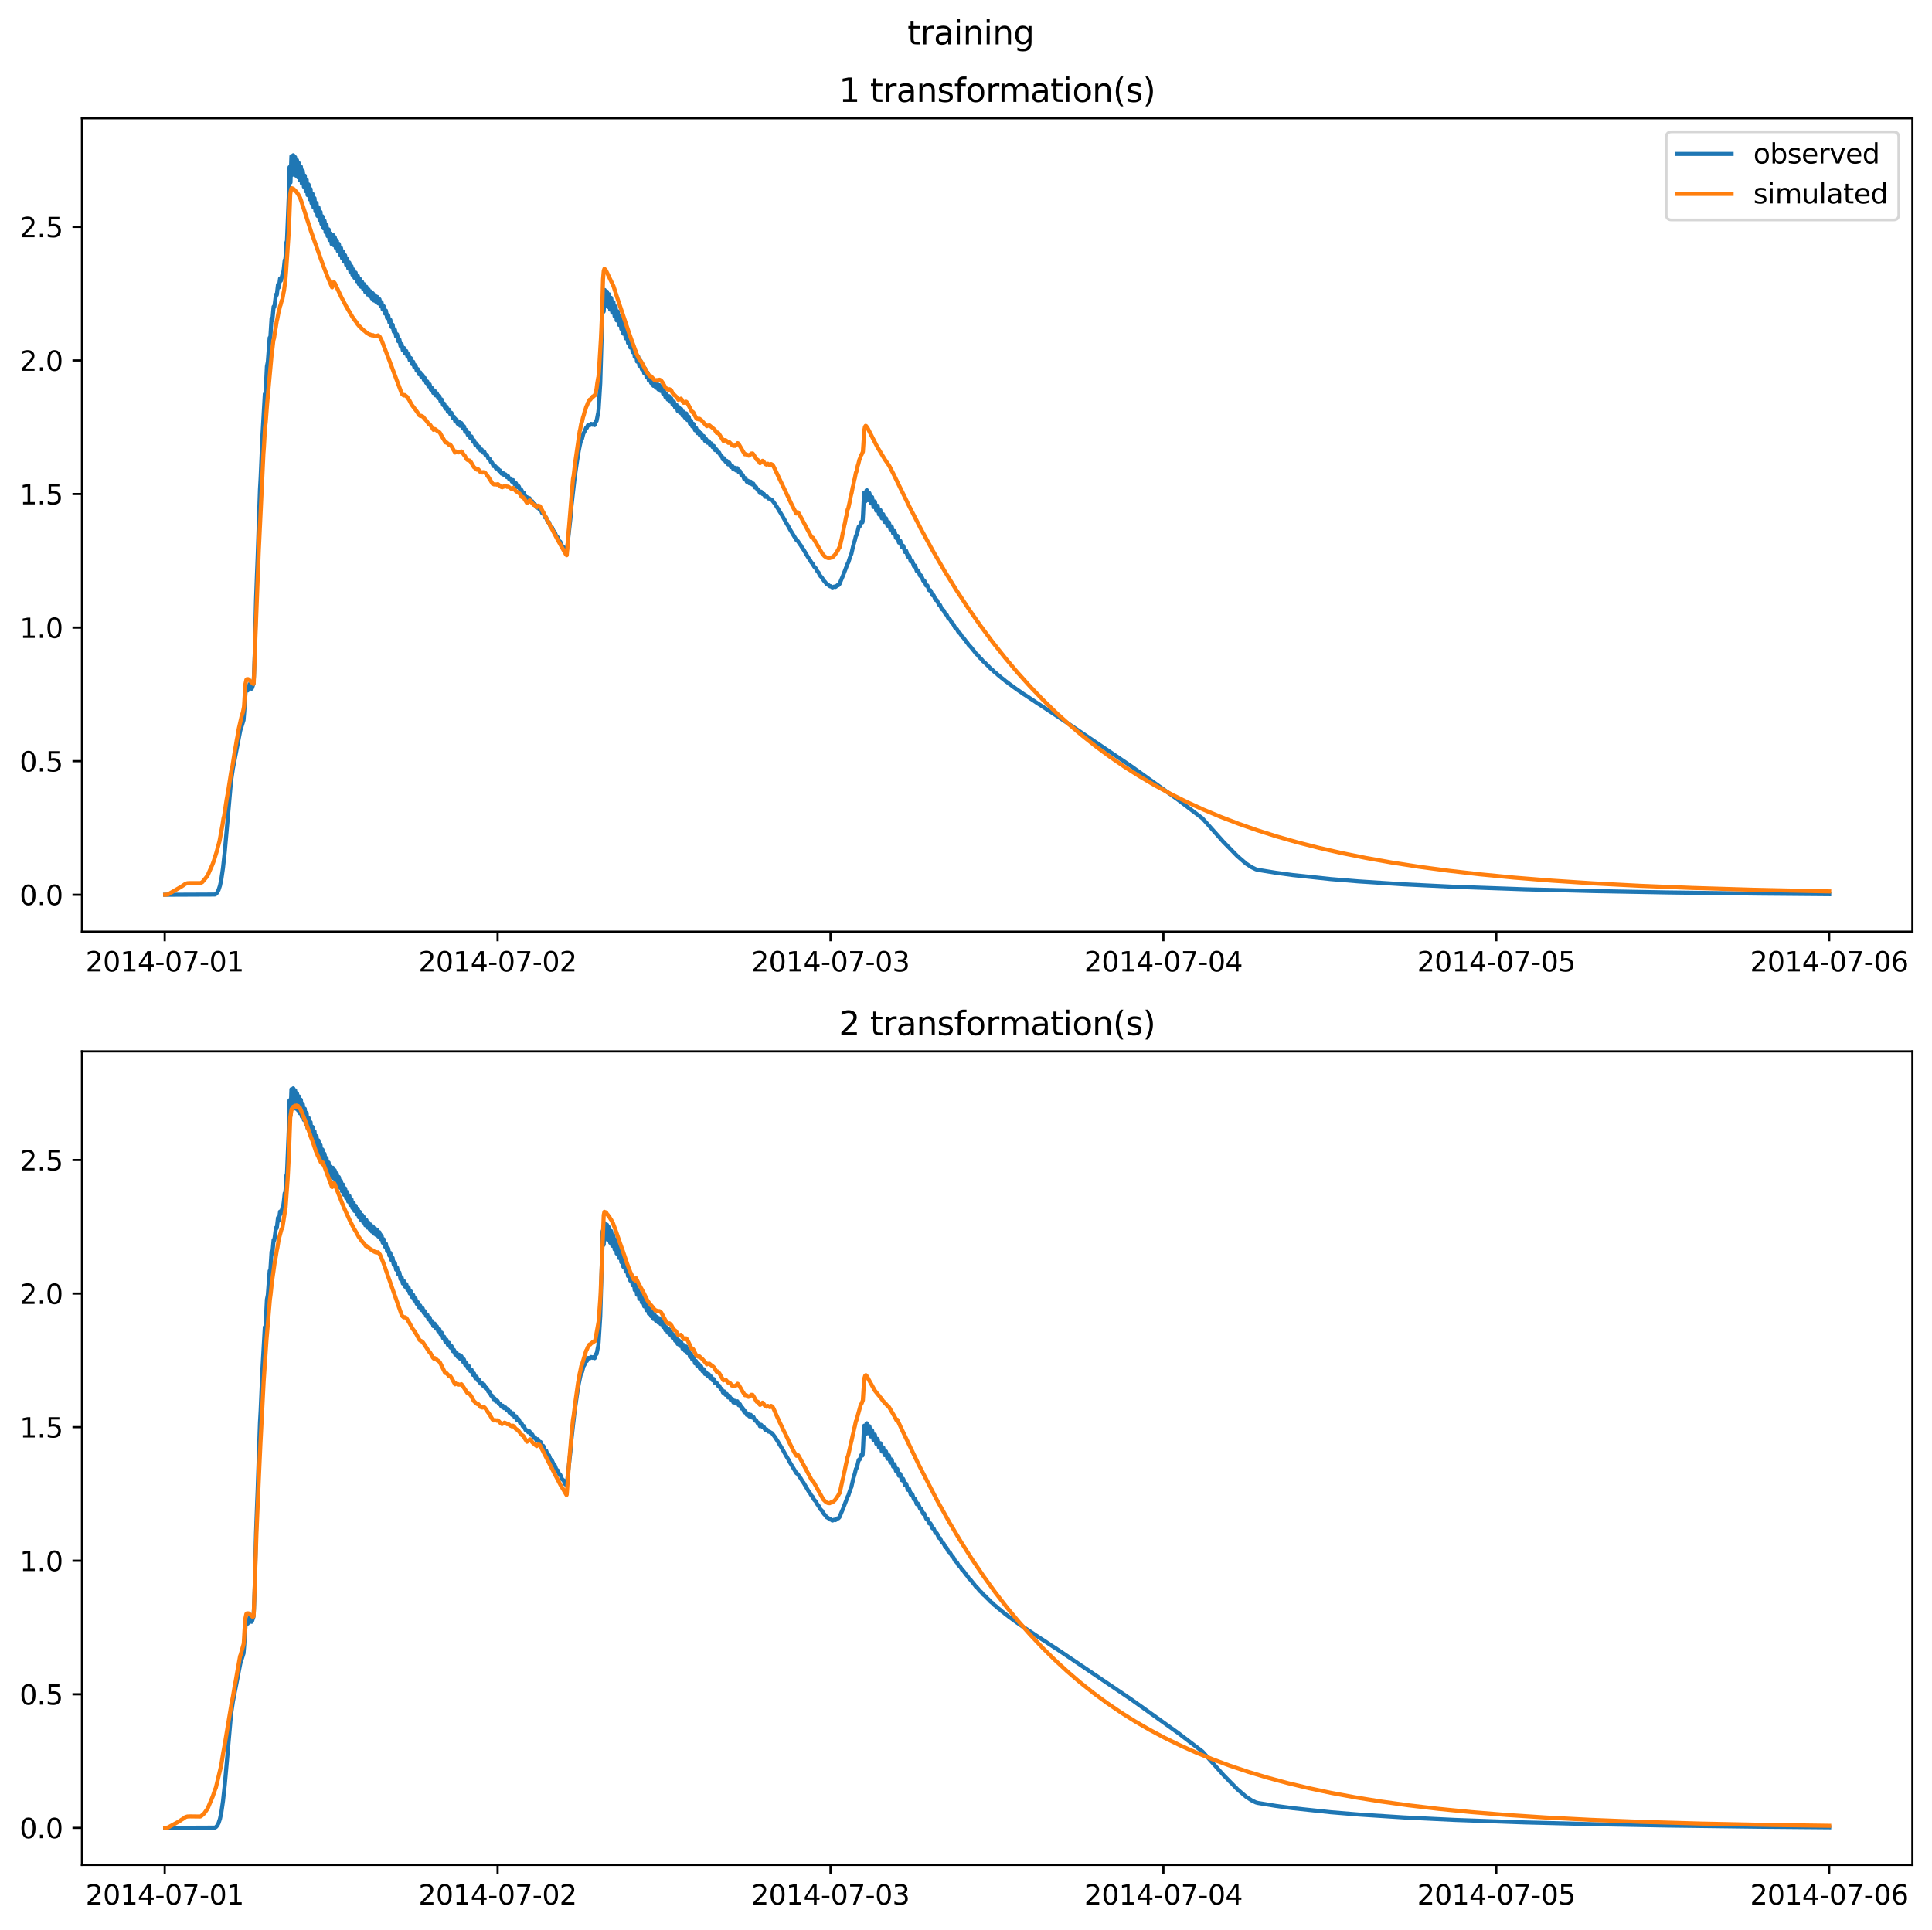 <?xml version="1.0" encoding="utf-8" standalone="no"?>
<!DOCTYPE svg PUBLIC "-//W3C//DTD SVG 1.1//EN"
  "http://www.w3.org/Graphics/SVG/1.1/DTD/svg11.dtd">
<svg xmlns:xlink="http://www.w3.org/1999/xlink" width="709.427pt" height="708.798pt" viewBox="0 0 709.427 708.798" xmlns="http://www.w3.org/2000/svg" version="1.1">
 <defs>
  <style type="text/css">*{stroke-linejoin: round; stroke-linecap: butt}</style>
 </defs>
 <g id="figure_1">
  <g id="patch_1">
   <path d="M 0 708.798 
L 709.427 708.798 
L 709.427 0 
L 0 0 
z
" style="fill: #ffffff"/>
  </g>
  <g id="axes_1">
   <g id="patch_2">
    <path d="M 30.103 342.2 
L 702.227 342.2 
L 702.227 43.44 
L 30.103 43.44 
z
" style="fill: #ffffff"/>
   </g>
   <g id="matplotlib.axis_1">
    <g id="xtick_1">
     <g id="line2d_1">
      <defs>
       <path id="m96845646ee" d="M 0 0 
L 0 3.5 
" style="stroke: #000000; stroke-width: 0.8"/>
      </defs>
      <g>
       <use xlink:href="#m96845646ee" x="60.484" y="342.2" style="stroke: #000000; stroke-width: 0.8"/>
      </g>
     </g>
     <g id="text_1">
      <!-- 2014-07-01 -->
      <g transform="translate(31.427 356.798) scale(0.1 -0.1)">
       <defs>
        <path id="DejaVuSans-32" d="M 1228 531 
L 3431 531 
L 3431 0 
L 469 0 
L 469 531 
Q 828 903 1448 1529 
Q 2069 2156 2228 2338 
Q 2531 2678 2651 2914 
Q 2772 3150 2772 3378 
Q 2772 3750 2511 3984 
Q 2250 4219 1831 4219 
Q 1534 4219 1204 4116 
Q 875 4013 500 3803 
L 500 4441 
Q 881 4594 1212 4672 
Q 1544 4750 1819 4750 
Q 2544 4750 2975 4387 
Q 3406 4025 3406 3419 
Q 3406 3131 3298 2873 
Q 3191 2616 2906 2266 
Q 2828 2175 2409 1742 
Q 1991 1309 1228 531 
z
" transform="scale(0.016)"/>
        <path id="DejaVuSans-30" d="M 2034 4250 
Q 1547 4250 1301 3770 
Q 1056 3291 1056 2328 
Q 1056 1369 1301 889 
Q 1547 409 2034 409 
Q 2525 409 2770 889 
Q 3016 1369 3016 2328 
Q 3016 3291 2770 3770 
Q 2525 4250 2034 4250 
z
M 2034 4750 
Q 2819 4750 3233 4129 
Q 3647 3509 3647 2328 
Q 3647 1150 3233 529 
Q 2819 -91 2034 -91 
Q 1250 -91 836 529 
Q 422 1150 422 2328 
Q 422 3509 836 4129 
Q 1250 4750 2034 4750 
z
" transform="scale(0.016)"/>
        <path id="DejaVuSans-31" d="M 794 531 
L 1825 531 
L 1825 4091 
L 703 3866 
L 703 4441 
L 1819 4666 
L 2450 4666 
L 2450 531 
L 3481 531 
L 3481 0 
L 794 0 
L 794 531 
z
" transform="scale(0.016)"/>
        <path id="DejaVuSans-34" d="M 2419 4116 
L 825 1625 
L 2419 1625 
L 2419 4116 
z
M 2253 4666 
L 3047 4666 
L 3047 1625 
L 3713 1625 
L 3713 1100 
L 3047 1100 
L 3047 0 
L 2419 0 
L 2419 1100 
L 313 1100 
L 313 1709 
L 2253 4666 
z
" transform="scale(0.016)"/>
        <path id="DejaVuSans-2d" d="M 313 2009 
L 1997 2009 
L 1997 1497 
L 313 1497 
L 313 2009 
z
" transform="scale(0.016)"/>
        <path id="DejaVuSans-37" d="M 525 4666 
L 3525 4666 
L 3525 4397 
L 1831 0 
L 1172 0 
L 2766 4134 
L 525 4134 
L 525 4666 
z
" transform="scale(0.016)"/>
       </defs>
       <use xlink:href="#DejaVuSans-32"/>
       <use xlink:href="#DejaVuSans-30" x="63.623"/>
       <use xlink:href="#DejaVuSans-31" x="127.246"/>
       <use xlink:href="#DejaVuSans-34" x="190.869"/>
       <use xlink:href="#DejaVuSans-2d" x="254.492"/>
       <use xlink:href="#DejaVuSans-30" x="290.576"/>
       <use xlink:href="#DejaVuSans-37" x="354.199"/>
       <use xlink:href="#DejaVuSans-2d" x="417.822"/>
       <use xlink:href="#DejaVuSans-30" x="453.906"/>
       <use xlink:href="#DejaVuSans-31" x="517.529"/>
      </g>
     </g>
    </g>
    <g id="xtick_2">
     <g id="line2d_2">
      <g>
       <use xlink:href="#m96845646ee" x="182.723" y="342.2" style="stroke: #000000; stroke-width: 0.8"/>
      </g>
     </g>
     <g id="text_2">
      <!-- 2014-07-02 -->
      <g transform="translate(153.665 356.798) scale(0.1 -0.1)">
       <use xlink:href="#DejaVuSans-32"/>
       <use xlink:href="#DejaVuSans-30" x="63.623"/>
       <use xlink:href="#DejaVuSans-31" x="127.246"/>
       <use xlink:href="#DejaVuSans-34" x="190.869"/>
       <use xlink:href="#DejaVuSans-2d" x="254.492"/>
       <use xlink:href="#DejaVuSans-30" x="290.576"/>
       <use xlink:href="#DejaVuSans-37" x="354.199"/>
       <use xlink:href="#DejaVuSans-2d" x="417.822"/>
       <use xlink:href="#DejaVuSans-30" x="453.906"/>
       <use xlink:href="#DejaVuSans-32" x="517.529"/>
      </g>
     </g>
    </g>
    <g id="xtick_3">
     <g id="line2d_3">
      <g>
       <use xlink:href="#m96845646ee" x="304.961" y="342.2" style="stroke: #000000; stroke-width: 0.8"/>
      </g>
     </g>
     <g id="text_3">
      <!-- 2014-07-03 -->
      <g transform="translate(275.903 356.798) scale(0.1 -0.1)">
       <defs>
        <path id="DejaVuSans-33" d="M 2597 2516 
Q 3050 2419 3304 2112 
Q 3559 1806 3559 1356 
Q 3559 666 3084 287 
Q 2609 -91 1734 -91 
Q 1441 -91 1130 -33 
Q 819 25 488 141 
L 488 750 
Q 750 597 1062 519 
Q 1375 441 1716 441 
Q 2309 441 2620 675 
Q 2931 909 2931 1356 
Q 2931 1769 2642 2001 
Q 2353 2234 1838 2234 
L 1294 2234 
L 1294 2753 
L 1863 2753 
Q 2328 2753 2575 2939 
Q 2822 3125 2822 3475 
Q 2822 3834 2567 4026 
Q 2313 4219 1838 4219 
Q 1578 4219 1281 4162 
Q 984 4106 628 3988 
L 628 4550 
Q 988 4650 1302 4700 
Q 1616 4750 1894 4750 
Q 2613 4750 3031 4423 
Q 3450 4097 3450 3541 
Q 3450 3153 3228 2886 
Q 3006 2619 2597 2516 
z
" transform="scale(0.016)"/>
       </defs>
       <use xlink:href="#DejaVuSans-32"/>
       <use xlink:href="#DejaVuSans-30" x="63.623"/>
       <use xlink:href="#DejaVuSans-31" x="127.246"/>
       <use xlink:href="#DejaVuSans-34" x="190.869"/>
       <use xlink:href="#DejaVuSans-2d" x="254.492"/>
       <use xlink:href="#DejaVuSans-30" x="290.576"/>
       <use xlink:href="#DejaVuSans-37" x="354.199"/>
       <use xlink:href="#DejaVuSans-2d" x="417.822"/>
       <use xlink:href="#DejaVuSans-30" x="453.906"/>
       <use xlink:href="#DejaVuSans-33" x="517.529"/>
      </g>
     </g>
    </g>
    <g id="xtick_4">
     <g id="line2d_4">
      <g>
       <use xlink:href="#m96845646ee" x="427.199" y="342.2" style="stroke: #000000; stroke-width: 0.8"/>
      </g>
     </g>
     <g id="text_4">
      <!-- 2014-07-04 -->
      <g transform="translate(398.141 356.798) scale(0.1 -0.1)">
       <use xlink:href="#DejaVuSans-32"/>
       <use xlink:href="#DejaVuSans-30" x="63.623"/>
       <use xlink:href="#DejaVuSans-31" x="127.246"/>
       <use xlink:href="#DejaVuSans-34" x="190.869"/>
       <use xlink:href="#DejaVuSans-2d" x="254.492"/>
       <use xlink:href="#DejaVuSans-30" x="290.576"/>
       <use xlink:href="#DejaVuSans-37" x="354.199"/>
       <use xlink:href="#DejaVuSans-2d" x="417.822"/>
       <use xlink:href="#DejaVuSans-30" x="453.906"/>
       <use xlink:href="#DejaVuSans-34" x="517.529"/>
      </g>
     </g>
    </g>
    <g id="xtick_5">
     <g id="line2d_5">
      <g>
       <use xlink:href="#m96845646ee" x="549.437" y="342.2" style="stroke: #000000; stroke-width: 0.8"/>
      </g>
     </g>
     <g id="text_5">
      <!-- 2014-07-05 -->
      <g transform="translate(520.38 356.798) scale(0.1 -0.1)">
       <defs>
        <path id="DejaVuSans-35" d="M 691 4666 
L 3169 4666 
L 3169 4134 
L 1269 4134 
L 1269 2991 
Q 1406 3038 1543 3061 
Q 1681 3084 1819 3084 
Q 2600 3084 3056 2656 
Q 3513 2228 3513 1497 
Q 3513 744 3044 326 
Q 2575 -91 1722 -91 
Q 1428 -91 1123 -41 
Q 819 9 494 109 
L 494 744 
Q 775 591 1075 516 
Q 1375 441 1709 441 
Q 2250 441 2565 725 
Q 2881 1009 2881 1497 
Q 2881 1984 2565 2268 
Q 2250 2553 1709 2553 
Q 1456 2553 1204 2497 
Q 953 2441 691 2322 
L 691 4666 
z
" transform="scale(0.016)"/>
       </defs>
       <use xlink:href="#DejaVuSans-32"/>
       <use xlink:href="#DejaVuSans-30" x="63.623"/>
       <use xlink:href="#DejaVuSans-31" x="127.246"/>
       <use xlink:href="#DejaVuSans-34" x="190.869"/>
       <use xlink:href="#DejaVuSans-2d" x="254.492"/>
       <use xlink:href="#DejaVuSans-30" x="290.576"/>
       <use xlink:href="#DejaVuSans-37" x="354.199"/>
       <use xlink:href="#DejaVuSans-2d" x="417.822"/>
       <use xlink:href="#DejaVuSans-30" x="453.906"/>
       <use xlink:href="#DejaVuSans-35" x="517.529"/>
      </g>
     </g>
    </g>
    <g id="xtick_6">
     <g id="line2d_6">
      <g>
       <use xlink:href="#m96845646ee" x="671.676" y="342.2" style="stroke: #000000; stroke-width: 0.8"/>
      </g>
     </g>
     <g id="text_6">
      <!-- 2014-07-06 -->
      <g transform="translate(642.618 356.798) scale(0.1 -0.1)">
       <defs>
        <path id="DejaVuSans-36" d="M 2113 2584 
Q 1688 2584 1439 2293 
Q 1191 2003 1191 1497 
Q 1191 994 1439 701 
Q 1688 409 2113 409 
Q 2538 409 2786 701 
Q 3034 994 3034 1497 
Q 3034 2003 2786 2293 
Q 2538 2584 2113 2584 
z
M 3366 4563 
L 3366 3988 
Q 3128 4100 2886 4159 
Q 2644 4219 2406 4219 
Q 1781 4219 1451 3797 
Q 1122 3375 1075 2522 
Q 1259 2794 1537 2939 
Q 1816 3084 2150 3084 
Q 2853 3084 3261 2657 
Q 3669 2231 3669 1497 
Q 3669 778 3244 343 
Q 2819 -91 2113 -91 
Q 1303 -91 875 529 
Q 447 1150 447 2328 
Q 447 3434 972 4092 
Q 1497 4750 2381 4750 
Q 2619 4750 2861 4703 
Q 3103 4656 3366 4563 
z
" transform="scale(0.016)"/>
       </defs>
       <use xlink:href="#DejaVuSans-32"/>
       <use xlink:href="#DejaVuSans-30" x="63.623"/>
       <use xlink:href="#DejaVuSans-31" x="127.246"/>
       <use xlink:href="#DejaVuSans-34" x="190.869"/>
       <use xlink:href="#DejaVuSans-2d" x="254.492"/>
       <use xlink:href="#DejaVuSans-30" x="290.576"/>
       <use xlink:href="#DejaVuSans-37" x="354.199"/>
       <use xlink:href="#DejaVuSans-2d" x="417.822"/>
       <use xlink:href="#DejaVuSans-30" x="453.906"/>
       <use xlink:href="#DejaVuSans-36" x="517.529"/>
      </g>
     </g>
    </g>
   </g>
   <g id="matplotlib.axis_2">
    <g id="ytick_1">
     <g id="line2d_7">
      <defs>
       <path id="m1aae057fa6" d="M 0 0 
L -3.5 0 
" style="stroke: #000000; stroke-width: 0.8"/>
      </defs>
      <g>
       <use xlink:href="#m1aae057fa6" x="30.103" y="328.62" style="stroke: #000000; stroke-width: 0.8"/>
      </g>
     </g>
     <g id="text_7">
      <!-- 0.0 -->
      <g transform="translate(7.2 332.419) scale(0.1 -0.1)">
       <defs>
        <path id="DejaVuSans-2e" d="M 684 794 
L 1344 794 
L 1344 0 
L 684 0 
L 684 794 
z
" transform="scale(0.016)"/>
       </defs>
       <use xlink:href="#DejaVuSans-30"/>
       <use xlink:href="#DejaVuSans-2e" x="63.623"/>
       <use xlink:href="#DejaVuSans-30" x="95.41"/>
      </g>
     </g>
    </g>
    <g id="ytick_2">
     <g id="line2d_8">
      <g>
       <use xlink:href="#m1aae057fa6" x="30.103" y="279.563" style="stroke: #000000; stroke-width: 0.8"/>
      </g>
     </g>
     <g id="text_8">
      <!-- 0.5 -->
      <g transform="translate(7.2 283.362) scale(0.1 -0.1)">
       <use xlink:href="#DejaVuSans-30"/>
       <use xlink:href="#DejaVuSans-2e" x="63.623"/>
       <use xlink:href="#DejaVuSans-35" x="95.41"/>
      </g>
     </g>
    </g>
    <g id="ytick_3">
     <g id="line2d_9">
      <g>
       <use xlink:href="#m1aae057fa6" x="30.103" y="230.506" style="stroke: #000000; stroke-width: 0.8"/>
      </g>
     </g>
     <g id="text_9">
      <!-- 1.0 -->
      <g transform="translate(7.2 234.305) scale(0.1 -0.1)">
       <use xlink:href="#DejaVuSans-31"/>
       <use xlink:href="#DejaVuSans-2e" x="63.623"/>
       <use xlink:href="#DejaVuSans-30" x="95.41"/>
      </g>
     </g>
    </g>
    <g id="ytick_4">
     <g id="line2d_10">
      <g>
       <use xlink:href="#m1aae057fa6" x="30.103" y="181.449" style="stroke: #000000; stroke-width: 0.8"/>
      </g>
     </g>
     <g id="text_10">
      <!-- 1.5 -->
      <g transform="translate(7.2 185.248) scale(0.1 -0.1)">
       <use xlink:href="#DejaVuSans-31"/>
       <use xlink:href="#DejaVuSans-2e" x="63.623"/>
       <use xlink:href="#DejaVuSans-35" x="95.41"/>
      </g>
     </g>
    </g>
    <g id="ytick_5">
     <g id="line2d_11">
      <g>
       <use xlink:href="#m1aae057fa6" x="30.103" y="132.392" style="stroke: #000000; stroke-width: 0.8"/>
      </g>
     </g>
     <g id="text_11">
      <!-- 2.0 -->
      <g transform="translate(7.2 136.191) scale(0.1 -0.1)">
       <use xlink:href="#DejaVuSans-32"/>
       <use xlink:href="#DejaVuSans-2e" x="63.623"/>
       <use xlink:href="#DejaVuSans-30" x="95.41"/>
      </g>
     </g>
    </g>
    <g id="ytick_6">
     <g id="line2d_12">
      <g>
       <use xlink:href="#m1aae057fa6" x="30.103" y="83.335" style="stroke: #000000; stroke-width: 0.8"/>
      </g>
     </g>
     <g id="text_12">
      <!-- 2.5 -->
      <g transform="translate(7.2 87.134) scale(0.1 -0.1)">
       <use xlink:href="#DejaVuSans-32"/>
       <use xlink:href="#DejaVuSans-2e" x="63.623"/>
       <use xlink:href="#DejaVuSans-35" x="95.41"/>
      </g>
     </g>
    </g>
   </g>
   <g id="line2d_13">
    <path d="M 60.654 328.62 
L 78.905 328.541 
L 79.329 328.277 
L 79.754 327.801 
L 80.263 326.844 
L 80.773 325.288 
L 81.282 322.899 
L 81.876 318.841 
L 82.555 312.638 
L 83.319 304.05 
L 84.847 286.79 
L 85.526 282.225 
L 88.243 268.29 
L 89.431 264.512 
L 89.686 261.418 
L 90.28 252.526 
L 90.45 252.093 
L 90.62 252.695 
L 90.874 253.541 
L 90.959 253.597 
L 91.129 253.255 
L 91.638 251.264 
L 91.723 251.26 
L 91.893 251.645 
L 92.317 252.948 
L 92.402 252.946 
L 92.572 252.622 
L 93.081 251.09 
L 93.251 248.368 
L 93.591 238.574 
L 94.015 220.332 
L 94.355 210.943 
L 94.609 204.618 
L 95.458 179.726 
L 95.713 175.272 
L 96.392 159.578 
L 97.241 144.722 
L 97.326 144.766 
L 97.411 144.95 
L 97.495 144.627 
L 97.665 141.469 
L 98.005 134.566 
L 98.344 132.898 
L 99.023 124.034 
L 99.108 124.271 
L 99.193 124.378 
L 99.278 123.84 
L 99.703 117.014 
L 99.787 117.183 
L 99.957 117.731 
L 100.042 117.292 
L 100.467 112.655 
L 100.636 112.865 
L 100.721 112.746 
L 100.891 111.589 
L 101.315 108.236 
L 101.4 108.155 
L 101.57 108.403 
L 101.655 108.289 
L 101.825 106.715 
L 102.079 104.535 
L 102.334 105.624 
L 102.419 105.489 
L 102.843 102.271 
L 103.098 103.139 
L 103.183 103.021 
L 103.862 100.142 
L 104.032 99.932 
L 104.202 98.727 
L 104.541 95.554 
L 104.711 95.892 
L 104.881 93.982 
L 105.135 89.078 
L 105.305 88.863 
L 105.39 88.1 
L 106.069 71.332 
L 106.324 61.398 
L 106.409 62.453 
L 106.663 67.043 
L 107.003 57.36 
L 107.088 58.797 
L 107.342 64.233 
L 107.512 59.885 
L 107.682 57.02 
L 107.852 60.967 
L 108.022 64.139 
L 108.106 63.158 
L 108.361 57.725 
L 108.446 58.63 
L 108.701 64.519 
L 108.786 64.114 
L 109.04 58.773 
L 109.125 59.146 
L 109.465 65.143 
L 109.804 59.988 
L 109.974 63.782 
L 110.144 66.192 
L 110.313 63.621 
L 110.483 61.202 
L 110.568 62.085 
L 110.823 67.372 
L 110.908 67.093 
L 111.162 62.714 
L 111.247 63.227 
L 111.587 68.617 
L 111.926 64.518 
L 112.266 70.242 
L 112.351 69.569 
L 112.605 66.015 
L 112.775 68.571 
L 112.945 71.659 
L 113.03 71.489 
L 113.285 67.758 
L 113.369 67.973 
L 113.709 73.213 
L 113.879 71.061 
L 114.049 69.438 
L 114.218 71.853 
L 114.388 74.634 
L 114.473 74.417 
L 114.728 71.143 
L 114.813 71.408 
L 115.152 76.232 
L 115.322 74.38 
L 115.492 72.787 
L 115.661 75.038 
L 115.831 77.683 
L 115.916 77.625 
L 116.171 74.552 
L 116.256 74.625 
L 116.595 79.31 
L 116.68 78.882 
L 116.935 76.121 
L 117.02 76.646 
L 117.359 80.763 
L 117.529 78.888 
L 117.699 77.841 
L 117.868 80.06 
L 118.038 82.266 
L 118.123 82.101 
L 118.378 79.458 
L 118.463 79.599 
L 118.802 83.84 
L 118.887 83.487 
L 119.142 81.012 
L 119.227 81.381 
L 119.566 85.323 
L 119.906 82.63 
L 120.076 84.428 
L 120.33 86.738 
L 120.67 84.255 
L 120.84 86.21 
L 121.009 88.166 
L 121.094 88.127 
L 121.349 85.835 
L 121.434 85.88 
L 121.773 89.659 
L 121.858 89.42 
L 122.198 86.179 
L 122.537 90.061 
L 122.622 89.797 
L 122.877 87.05 
L 122.962 87.235 
L 123.301 91.063 
L 123.386 90.759 
L 123.641 88.25 
L 123.726 88.459 
L 124.065 92.233 
L 124.15 91.903 
L 124.405 89.578 
L 124.49 89.862 
L 124.829 93.519 
L 124.914 93.18 
L 125.169 90.959 
L 125.254 91.2 
L 125.593 94.833 
L 125.678 94.493 
L 125.933 92.326 
L 126.018 92.672 
L 126.357 96.097 
L 126.442 95.762 
L 126.697 93.727 
L 126.782 93.996 
L 127.121 97.338 
L 127.206 97.064 
L 127.461 95.079 
L 127.546 95.274 
L 127.885 98.606 
L 127.97 98.402 
L 128.225 96.411 
L 128.31 96.544 
L 128.649 99.841 
L 128.734 99.694 
L 128.989 97.706 
L 129.074 97.776 
L 129.413 100.967 
L 129.498 100.903 
L 129.838 99.006 
L 130.007 100.485 
L 130.177 102.048 
L 130.262 102.084 
L 130.602 100.127 
L 130.771 101.406 
L 131.026 103.292 
L 131.196 102.192 
L 131.366 101.253 
L 131.451 101.562 
L 131.79 104.387 
L 131.875 104.098 
L 132.13 102.38 
L 132.215 102.573 
L 132.554 105.339 
L 132.639 105.19 
L 132.978 103.527 
L 133.403 106.263 
L 133.742 104.401 
L 133.912 105.577 
L 134.167 107.316 
L 134.337 106.278 
L 134.506 105.33 
L 134.591 105.569 
L 134.931 108.151 
L 135.016 107.924 
L 135.27 106.299 
L 135.355 106.342 
L 135.78 108.828 
L 136.119 107.041 
L 136.289 108.034 
L 136.544 109.641 
L 136.714 108.667 
L 136.883 107.71 
L 136.968 107.874 
L 137.308 110.373 
L 137.393 110.142 
L 137.647 108.473 
L 137.732 108.509 
L 138.072 110.821 
L 138.157 110.796 
L 138.496 109.041 
L 138.581 109.262 
L 138.921 111.431 
L 139.006 111.242 
L 139.26 109.83 
L 139.345 109.899 
L 139.77 112.367 
L 140.109 111.018 
L 140.279 112.082 
L 140.534 113.719 
L 140.618 113.545 
L 140.873 112.447 
L 140.958 112.625 
L 141.382 115.176 
L 141.722 114.072 
L 141.892 115.163 
L 142.146 116.792 
L 142.231 116.685 
L 142.486 115.716 
L 142.571 115.884 
L 142.995 118.456 
L 143.335 117.463 
L 143.505 118.403 
L 143.759 120.122 
L 143.844 120.115 
L 144.099 119.216 
L 144.184 119.273 
L 144.438 121.1 
L 144.608 121.884 
L 144.693 121.787 
L 144.948 120.983 
L 145.033 121.159 
L 145.457 123.632 
L 145.627 123.141 
L 145.797 122.789 
L 145.966 123.577 
L 146.221 125.307 
L 146.306 125.378 
L 146.645 124.617 
L 146.815 125.517 
L 147.07 127.105 
L 147.155 127.129 
L 147.409 126.404 
L 147.494 126.447 
L 147.664 127.327 
L 147.919 128.708 
L 148.004 128.683 
L 148.343 127.824 
L 148.513 128.577 
L 148.768 129.874 
L 148.852 129.806 
L 149.192 128.924 
L 149.362 129.778 
L 149.616 130.998 
L 149.701 130.901 
L 149.956 130.092 
L 150.041 130.17 
L 150.296 131.691 
L 150.465 132.371 
L 150.55 132.298 
L 150.805 131.514 
L 150.89 131.581 
L 151.144 133.079 
L 151.314 133.721 
L 151.399 133.633 
L 151.654 132.836 
L 151.739 132.898 
L 151.993 134.281 
L 152.163 134.938 
L 152.248 134.88 
L 152.503 134.159 
L 152.588 134.191 
L 152.757 134.943 
L 153.012 136.178 
L 153.097 136.182 
L 153.436 135.583 
L 153.606 136.308 
L 153.861 137.447 
L 153.946 137.429 
L 154.285 136.769 
L 154.455 137.306 
L 154.71 138.402 
L 154.795 138.445 
L 155.134 137.715 
L 155.219 137.844 
L 155.644 139.533 
L 155.813 139.177 
L 155.983 138.838 
L 156.153 139.217 
L 156.492 140.629 
L 156.577 140.585 
L 156.832 140.085 
L 156.917 140.159 
L 157.171 141.333 
L 157.341 141.882 
L 157.426 141.833 
L 157.766 141.153 
L 157.935 141.828 
L 158.19 143.076 
L 158.275 143.132 
L 158.615 142.504 
L 158.699 142.641 
L 159.124 144.354 
L 159.209 144.247 
L 159.548 143.406 
L 159.718 144.098 
L 159.973 145.243 
L 160.058 145.23 
L 160.397 144.425 
L 160.567 144.898 
L 160.907 146.227 
L 161.076 145.868 
L 161.246 145.422 
L 161.331 145.467 
L 161.501 146.193 
L 161.755 147.365 
L 161.84 147.381 
L 162.18 146.741 
L 162.35 147.323 
L 162.689 148.78 
L 162.859 148.522 
L 163.029 148.202 
L 163.114 148.289 
L 163.368 149.55 
L 163.538 150.083 
L 163.623 150.048 
L 163.963 149.356 
L 164.132 149.909 
L 164.472 151.279 
L 164.642 150.958 
L 164.896 150.477 
L 165.066 151.025 
L 165.406 152.251 
L 165.575 151.931 
L 165.745 151.631 
L 165.83 151.725 
L 166.085 152.93 
L 166.339 153.594 
L 166.679 153.058 
L 166.849 153.537 
L 167.188 154.794 
L 167.358 154.393 
L 167.528 153.945 
L 167.613 153.975 
L 167.867 155.058 
L 168.037 155.632 
L 168.122 155.639 
L 168.546 154.857 
L 168.716 155.469 
L 168.971 156.378 
L 169.056 156.308 
L 169.395 155.376 
L 169.48 155.508 
L 169.905 157.393 
L 169.99 157.347 
L 170.329 156.541 
L 170.499 157.064 
L 170.838 158.596 
L 170.923 158.556 
L 171.263 157.939 
L 171.433 158.516 
L 171.772 159.775 
L 171.942 159.491 
L 172.197 159.049 
L 172.366 159.564 
L 172.706 160.851 
L 172.876 160.628 
L 173.045 160.292 
L 173.13 160.32 
L 173.3 160.907 
L 173.64 162.231 
L 173.725 162.196 
L 174.064 161.707 
L 174.234 162.223 
L 174.573 163.487 
L 174.658 163.444 
L 174.998 162.936 
L 175.168 163.35 
L 175.507 164.358 
L 175.677 164.237 
L 175.847 164.034 
L 175.932 164.077 
L 176.186 164.904 
L 176.441 165.47 
L 176.865 165.086 
L 177.12 165.782 
L 177.375 166.236 
L 177.545 166.059 
L 177.799 165.844 
L 177.969 166.238 
L 178.309 167.221 
L 178.478 167.176 
L 178.733 167.052 
L 178.903 167.375 
L 179.327 168.436 
L 179.752 168.44 
L 180.346 169.895 
L 180.6 169.812 
L 180.77 170.055 
L 181.195 171.177 
L 181.364 171.08 
L 181.619 170.903 
L 181.789 171.231 
L 182.128 172.043 
L 182.298 171.993 
L 182.553 171.694 
L 182.723 171.858 
L 183.232 172.959 
L 183.572 172.762 
L 183.741 173.06 
L 184.166 173.957 
L 184.336 173.773 
L 184.59 173.557 
L 184.845 174.127 
L 185.1 174.485 
L 185.609 174.231 
L 186.118 175.253 
L 186.543 174.84 
L 186.797 175.565 
L 187.052 176.114 
L 187.222 175.998 
L 187.476 175.758 
L 187.646 176.059 
L 187.986 176.916 
L 188.155 176.72 
L 188.41 176.34 
L 188.58 176.648 
L 189.004 177.915 
L 189.174 177.737 
L 189.429 177.447 
L 189.599 177.837 
L 189.938 178.926 
L 190.108 178.846 
L 190.363 178.496 
L 190.532 178.724 
L 191.042 180.059 
L 191.381 179.823 
L 191.551 180.144 
L 191.975 181.132 
L 192.4 181.055 
L 192.655 181.747 
L 192.994 182.509 
L 193.503 182.601 
L 194.013 183.351 
L 194.437 182.988 
L 194.607 183.306 
L 195.031 184.268 
L 195.286 184.119 
L 195.456 184.127 
L 195.71 184.731 
L 195.965 185.359 
L 196.135 185.365 
L 196.39 185.208 
L 196.559 185.408 
L 197.069 186.441 
L 197.493 185.868 
L 197.578 185.984 
L 198.087 187.117 
L 198.512 186.905 
L 198.766 187.68 
L 199.021 188.407 
L 199.191 188.438 
L 199.446 188.312 
L 199.615 188.591 
L 200.125 190.053 
L 200.549 190.054 
L 200.804 190.84 
L 201.143 191.734 
L 201.398 191.688 
L 201.568 191.778 
L 201.822 192.519 
L 202.162 193.457 
L 202.332 193.489 
L 202.502 193.462 
L 202.671 193.678 
L 203.35 195.276 
L 203.605 195.299 
L 203.775 195.621 
L 204.284 197.028 
L 204.793 197.339 
L 205.388 198.858 
L 205.727 198.942 
L 205.982 199.513 
L 206.406 200.618 
L 206.916 200.962 
L 207.595 202.49 
L 208.019 202.592 
L 208.189 201.816 
L 209.462 190.42 
L 209.802 186.218 
L 210.226 182.348 
L 210.99 175.644 
L 211.839 169.707 
L 212.264 166.983 
L 212.603 165.114 
L 213.112 162.691 
L 213.367 161.71 
L 213.707 161.22 
L 214.216 159.23 
L 214.725 158.35 
L 215.235 157.081 
L 215.489 157.162 
L 215.744 156.458 
L 215.999 156.039 
L 216.253 156.107 
L 216.508 156.196 
L 216.678 156.068 
L 217.017 155.682 
L 217.527 155.996 
L 217.866 155.713 
L 218.121 155.946 
L 218.291 156.133 
L 218.375 156.095 
L 218.545 155.539 
L 218.8 154.643 
L 219.055 154.61 
L 219.224 153.777 
L 219.564 152.006 
L 219.649 151.789 
L 219.819 150.28 
L 220.413 140.743 
L 221.092 117.509 
L 221.262 109.592 
L 221.347 109.323 
L 221.601 114.522 
L 221.686 114.313 
L 222.026 106.522 
L 222.111 106.761 
L 222.45 112.122 
L 222.62 109.807 
L 222.79 107.052 
L 222.875 107.11 
L 223.214 112.729 
L 223.299 112.54 
L 223.639 108.072 
L 223.808 110.348 
L 224.063 113.727 
L 224.233 111.595 
L 224.403 109.403 
L 224.487 109.776 
L 224.827 114.823 
L 224.912 114.515 
L 225.251 110.937 
L 225.421 113.198 
L 225.676 116.171 
L 225.846 114.326 
L 226.015 112.57 
L 226.1 112.89 
L 226.44 117.697 
L 226.525 117.494 
L 226.864 114.374 
L 227.034 116.346 
L 227.289 119.308 
L 227.458 117.833 
L 227.628 116.183 
L 227.713 116.354 
L 228.138 120.862 
L 228.477 117.989 
L 228.647 119.548 
L 228.902 122.576 
L 228.986 122.385 
L 229.326 119.895 
L 229.496 121.685 
L 229.75 124.289 
L 229.835 123.959 
L 230.09 121.734 
L 230.175 121.855 
L 230.599 125.97 
L 230.684 125.52 
L 230.939 123.561 
L 231.024 123.82 
L 231.448 127.648 
L 231.788 125.423 
L 231.873 125.771 
L 232.297 129.357 
L 232.637 127.284 
L 232.806 128.561 
L 233.061 131.111 
L 233.146 131.086 
L 233.486 129.141 
L 233.655 130.404 
L 233.91 132.81 
L 233.995 132.76 
L 234.334 130.914 
L 234.504 132.084 
L 234.759 134.342 
L 234.844 134.31 
L 235.183 132.443 
L 235.268 132.734 
L 235.693 135.669 
L 236.032 133.86 
L 236.117 134.12 
L 236.541 137.099 
L 236.711 136.188 
L 236.881 135.377 
L 236.966 135.555 
L 237.39 138.5 
L 237.56 137.655 
L 237.73 136.775 
L 237.815 136.873 
L 238.239 139.759 
L 238.324 139.534 
L 238.664 138.059 
L 238.833 139.088 
L 239.088 140.68 
L 239.173 140.564 
L 239.513 139.101 
L 239.682 140.014 
L 239.937 141.707 
L 240.022 141.665 
L 240.361 140.169 
L 240.446 140.318 
L 240.871 142.415 
L 241.041 141.764 
L 241.295 140.948 
L 241.465 141.757 
L 241.72 143.023 
L 241.804 142.866 
L 242.144 141.46 
L 242.314 142.192 
L 242.568 143.591 
L 242.653 143.557 
L 242.993 142.33 
L 243.078 142.482 
L 243.502 144.655 
L 243.672 144.134 
L 243.842 143.548 
L 243.927 143.613 
L 244.181 145.148 
L 244.351 145.854 
L 244.436 145.775 
L 244.776 144.763 
L 244.945 145.392 
L 245.2 146.753 
L 245.285 146.793 
L 245.455 146.165 
L 245.624 145.511 
L 245.709 145.54 
L 245.964 146.96 
L 246.134 147.557 
L 246.219 147.443 
L 246.558 146.453 
L 246.728 147.189 
L 246.983 148.697 
L 247.068 148.764 
L 247.237 148.188 
L 247.407 147.573 
L 247.492 147.6 
L 247.662 148.466 
L 247.916 149.73 
L 248.001 149.649 
L 248.341 148.577 
L 248.511 149.277 
L 248.85 150.93 
L 249.02 150.361 
L 249.275 149.554 
L 249.444 150.301 
L 249.699 151.612 
L 249.784 151.538 
L 250.123 150.218 
L 250.208 150.382 
L 250.633 152.669 
L 250.718 152.536 
L 251.057 151.281 
L 251.227 151.934 
L 251.482 153.395 
L 251.567 153.368 
L 251.906 151.827 
L 251.991 151.867 
L 252.246 153.473 
L 252.415 154.284 
L 252.5 154.228 
L 252.84 153.005 
L 252.925 153.177 
L 253.349 155.628 
L 253.434 155.512 
L 253.774 154.503 
L 253.943 155.234 
L 254.198 156.632 
L 254.283 156.689 
L 254.623 155.682 
L 254.707 155.762 
L 255.217 158.032 
L 255.556 157.146 
L 255.641 157.276 
L 256.066 159.098 
L 256.151 159.064 
L 256.49 158.176 
L 256.575 158.253 
L 256.83 159.369 
L 256.999 159.903 
L 257.084 159.867 
L 257.424 159.109 
L 257.594 159.55 
L 257.933 160.889 
L 258.018 160.859 
L 258.358 160.154 
L 258.442 160.272 
L 258.867 161.931 
L 258.952 161.902 
L 259.291 161.287 
L 259.461 161.705 
L 259.716 162.603 
L 259.886 162.62 
L 260.225 161.992 
L 260.31 162.09 
L 260.734 163.424 
L 260.819 163.383 
L 261.159 162.864 
L 261.329 163.22 
L 261.668 164.24 
L 261.838 164.122 
L 262.093 163.789 
L 262.262 164.161 
L 262.602 165.346 
L 262.772 165.296 
L 263.026 165.02 
L 263.196 165.27 
L 263.621 166.238 
L 264.045 166.176 
L 264.639 167.434 
L 264.894 167.352 
L 265.064 167.642 
L 265.488 168.784 
L 265.658 168.628 
L 265.913 168.322 
L 266.082 168.678 
L 266.422 169.585 
L 266.592 169.48 
L 266.846 169.253 
L 267.016 169.58 
L 267.356 170.554 
L 267.441 170.524 
L 267.78 169.933 
L 267.95 170.253 
L 268.374 171.527 
L 268.544 171.306 
L 268.799 171.014 
L 268.969 171.398 
L 269.308 172.4 
L 269.478 172.172 
L 269.733 171.762 
L 269.902 171.981 
L 270.242 172.755 
L 270.412 172.616 
L 270.666 171.988 
L 270.751 171.954 
L 270.921 172.342 
L 271.261 173.403 
L 271.43 173.302 
L 271.685 172.991 
L 271.855 173.311 
L 272.279 174.61 
L 272.449 174.489 
L 272.619 174.336 
L 272.788 174.585 
L 273.298 175.961 
L 273.722 175.616 
L 273.892 176.053 
L 274.232 176.94 
L 274.401 176.788 
L 274.656 176.583 
L 274.826 176.833 
L 275.165 177.513 
L 275.335 177.412 
L 275.675 176.921 
L 275.844 177.216 
L 276.184 177.917 
L 276.354 177.787 
L 276.608 177.612 
L 276.778 177.961 
L 277.203 179.045 
L 277.627 178.876 
L 278.221 180.011 
L 278.476 179.872 
L 278.646 180.095 
L 279.07 181.119 
L 279.24 180.911 
L 279.495 180.586 
L 279.664 180.785 
L 280.089 181.507 
L 280.513 181.426 
L 280.768 182.028 
L 281.023 182.479 
L 281.192 182.409 
L 281.447 182.246 
L 281.617 182.355 
L 282.126 183.083 
L 282.551 183.113 
L 283.06 183.463 
L 283.484 183.641 
L 284.673 185.237 
L 285.267 186.189 
L 285.691 186.85 
L 286.286 187.862 
L 286.625 188.386 
L 287.474 189.833 
L 288.917 192.403 
L 289.511 193.362 
L 290.106 194.493 
L 292.482 198.405 
L 292.907 198.636 
L 293.756 199.929 
L 294.01 200.221 
L 294.774 201.536 
L 295.029 201.798 
L 296.897 204.965 
L 297.236 205.352 
L 298 206.689 
L 298.34 206.922 
L 298.679 207.628 
L 299.019 208.201 
L 299.528 208.683 
L 300.207 209.934 
L 300.547 210.235 
L 300.971 211.128 
L 301.311 211.634 
L 301.735 212.048 
L 302.584 213.343 
L 302.924 213.677 
L 303.603 214.573 
L 303.942 214.682 
L 304.791 215.344 
L 305.046 215.29 
L 305.3 215.494 
L 305.64 215.744 
L 305.895 215.673 
L 306.319 215.443 
L 306.744 215.589 
L 306.998 215.435 
L 307.508 214.944 
L 307.847 214.936 
L 308.272 214.487 
L 308.526 213.873 
L 308.866 213.012 
L 309.46 211.646 
L 311.328 206.824 
L 311.497 206.621 
L 311.837 205.536 
L 312.431 203.795 
L 312.601 203.53 
L 312.855 202.41 
L 313.28 200.561 
L 313.959 198.217 
L 314.299 196.754 
L 314.553 196.511 
L 314.808 195.627 
L 315.317 193.464 
L 315.487 193.346 
L 315.657 193.362 
L 315.827 193.015 
L 316.251 191.698 
L 316.421 191.664 
L 316.675 191.866 
L 316.76 191.497 
L 316.93 188.662 
L 317.27 181.178 
L 317.355 180.915 
L 317.609 183.45 
L 317.779 184.147 
L 317.949 182.741 
L 318.203 180.08 
L 318.288 180.015 
L 318.458 181.503 
L 318.713 183.704 
L 318.798 183.676 
L 318.967 182.501 
L 319.222 181.084 
L 319.307 181.37 
L 319.731 184.873 
L 319.816 184.795 
L 320.241 182.602 
L 320.41 183.662 
L 320.75 186.212 
L 320.835 186.103 
L 321.259 184.205 
L 321.429 185.243 
L 321.769 187.593 
L 321.854 187.5 
L 322.193 185.773 
L 322.278 185.795 
L 322.448 186.814 
L 322.787 188.976 
L 322.872 188.881 
L 323.297 187.344 
L 323.466 188.256 
L 323.806 190.381 
L 323.891 190.305 
L 324.315 188.875 
L 324.485 189.682 
L 324.825 191.723 
L 324.91 191.7 
L 325.334 190.349 
L 325.504 191.041 
L 325.843 193.021 
L 325.928 193.056 
L 326.098 192.512 
L 326.353 191.775 
L 326.438 191.922 
L 326.947 194.45 
L 327.032 194.332 
L 327.371 193.328 
L 327.456 193.43 
L 327.711 194.826 
L 327.965 195.964 
L 328.05 195.943 
L 328.475 195.063 
L 328.645 195.739 
L 328.984 197.537 
L 329.069 197.614 
L 329.239 197.285 
L 329.493 196.79 
L 329.663 197.282 
L 330.088 199.292 
L 330.173 199.287 
L 330.512 198.591 
L 330.597 198.641 
L 330.767 199.276 
L 331.106 200.939 
L 331.276 200.98 
L 331.616 200.408 
L 331.785 200.807 
L 332.295 202.749 
L 332.465 202.506 
L 332.719 202.227 
L 332.889 202.698 
L 333.313 204.452 
L 333.398 204.482 
L 333.823 204.067 
L 333.993 204.574 
L 334.417 206.213 
L 334.587 206.155 
L 334.841 205.844 
L 335.011 206.1 
L 335.605 208.001 
L 336.03 207.739 
L 336.2 208.215 
L 336.624 209.732 
L 336.794 209.722 
L 337.048 209.497 
L 337.218 209.724 
L 337.897 211.518 
L 338.152 211.319 
L 338.322 211.497 
L 339.001 213.31 
L 339.34 213.158 
L 339.51 213.476 
L 340.104 215.083 
L 340.529 215.024 
L 340.784 215.721 
L 341.123 216.745 
L 341.293 216.847 
L 341.632 216.784 
L 341.802 217.089 
L 342.396 218.603 
L 342.821 218.618 
L 343.075 219.215 
L 343.5 220.311 
L 343.755 220.339 
L 343.924 220.349 
L 344.094 220.576 
L 344.773 222.106 
L 345.198 222.223 
L 345.452 222.823 
L 345.877 223.793 
L 346.471 224.14 
L 347.15 225.556 
L 347.575 225.73 
L 347.829 226.258 
L 348.254 227.184 
L 348.593 227.323 
L 348.848 227.56 
L 349.697 228.998 
L 349.951 229.123 
L 350.206 229.542 
L 350.715 230.56 
L 351.394 231.135 
L 351.989 232.242 
L 352.583 232.701 
L 353.347 233.941 
L 353.771 234.243 
L 354.79 235.64 
L 355.13 236.001 
L 355.894 237.13 
L 356.318 237.455 
L 357.422 238.821 
L 357.761 239.225 
L 358.44 240.144 
L 358.949 240.545 
L 359.798 241.604 
L 360.308 242.022 
L 361.072 242.947 
L 361.581 243.328 
L 362.6 244.376 
L 363.024 244.762 
L 363.703 245.5 
L 364.382 246.027 
L 365.061 246.721 
L 365.741 247.236 
L 366.504 247.942 
L 367.099 248.388 
L 367.863 249.067 
L 368.457 249.49 
L 369.221 250.149 
L 369.9 250.632 
L 370.664 251.239 
L 371.258 251.65 
L 372.107 252.295 
L 372.701 252.707 
L 373.465 253.275 
L 374.144 253.733 
L 374.993 254.316 
L 375.757 254.865 
L 376.606 255.39 
L 378.474 256.645 
L 379.323 257.196 
L 380.341 257.899 
L 384.501 260.612 
L 386.453 261.903 
L 388.745 263.398 
L 390.697 264.713 
L 415.4 281.45 
L 432.632 293.789 
L 441.545 300.598 
L 449.27 309.244 
L 454.363 314.431 
L 457.504 317.14 
L 459.541 318.485 
L 461.154 319.276 
L 461.918 319.477 
L 468.37 320.533 
L 474.736 321.395 
L 488.658 322.875 
L 498.844 323.715 
L 515.567 324.797 
L 534.158 325.702 
L 559.964 326.622 
L 585.43 327.273 
L 612.169 327.769 
L 645.7 328.196 
L 671.676 328.414 
L 671.676 328.414 
" clip-path="url(#p5408c16c08)" style="fill: none; stroke: #1f77b4; stroke-width: 1.5; stroke-linecap: square"/>
   </g>
   <g id="line2d_14">
    <path d="M 60.654 328.62 
L 61.588 328.544 
L 66.511 325.687 
L 67.36 325.125 
L 67.785 324.821 
L 68.209 324.565 
L 68.803 324.389 
L 69.822 324.336 
L 73.642 324.351 
L 74.321 323.949 
L 75.679 322.301 
L 76.019 321.849 
L 76.189 321.658 
L 78.056 317.411 
L 78.481 316.247 
L 79.499 313.014 
L 80.603 308.935 
L 81.706 302.899 
L 82.046 300.631 
L 82.301 299.693 
L 83.234 293.56 
L 83.574 291.718 
L 83.998 289.188 
L 84.847 283.716 
L 85.187 281.982 
L 85.357 281.342 
L 86.29 275.448 
L 86.63 273.692 
L 86.969 271.574 
L 87.139 270.802 
L 87.648 267.782 
L 88.752 262.935 
L 89.176 261.667 
L 89.601 259.578 
L 90.11 251.274 
L 90.45 249.685 
L 90.704 249.437 
L 91.129 249.45 
L 91.553 249.791 
L 92.912 251.129 
L 92.996 251.057 
L 93.081 251.21 
L 93.166 250.936 
L 93.336 246.68 
L 93.76 234.671 
L 95.034 202.069 
L 96.731 166.587 
L 96.901 164.402 
L 97.326 157.059 
L 97.58 155.008 
L 98.09 148.27 
L 99.787 129.808 
L 99.957 128.764 
L 100.382 125.04 
L 100.636 124.194 
L 101.061 121.204 
L 101.231 120.484 
L 101.655 117.765 
L 101.825 117.162 
L 102.249 114.851 
L 102.419 114.365 
L 102.843 112.427 
L 103.013 112.046 
L 103.438 110.403 
L 103.607 110.368 
L 103.777 109.481 
L 104.117 107.501 
L 104.286 106.731 
L 104.796 102.839 
L 105.05 99.718 
L 106.069 84.68 
L 106.578 71.312 
L 106.918 69.385 
L 107.088 69.131 
L 107.512 69.259 
L 107.682 69.309 
L 108.022 69.689 
L 108.276 69.815 
L 108.616 70.281 
L 108.87 70.486 
L 109.295 71.093 
L 109.549 71.473 
L 109.974 72.28 
L 110.229 72.737 
L 110.908 74.741 
L 114.218 85.021 
L 118.632 97.402 
L 120.33 101.77 
L 121.943 105.566 
L 122.028 105.448 
L 122.537 103.672 
L 122.707 103.709 
L 122.962 104.061 
L 125.339 109.132 
L 127.121 112.505 
L 129.413 116.414 
L 129.753 116.887 
L 130.092 117.347 
L 130.347 117.708 
L 130.687 118.136 
L 130.941 118.472 
L 131.281 119.037 
L 131.62 119.432 
L 131.875 119.747 
L 132.13 119.949 
L 132.469 120.376 
L 132.724 120.547 
L 133.063 120.943 
L 133.318 121.084 
L 133.658 121.448 
L 133.912 121.567 
L 134.506 122.14 
L 135.525 122.8 
L 135.78 122.805 
L 136.034 123.052 
L 136.374 122.993 
L 136.629 123.214 
L 136.968 123.117 
L 137.478 123.399 
L 137.647 123.366 
L 137.902 123.541 
L 138.242 123.319 
L 138.496 123.459 
L 138.836 123.19 
L 139.43 123.671 
L 140.194 125.144 
L 142.741 131.797 
L 147.579 144.681 
L 147.834 144.913 
L 148.089 145.134 
L 148.258 145.272 
L 148.598 145.092 
L 149.447 145.74 
L 150.296 146.991 
L 151.144 148.632 
L 151.484 149.06 
L 151.824 149.507 
L 153.267 151.416 
L 153.861 152.448 
L 154.2 152.644 
L 154.37 152.786 
L 154.71 152.735 
L 155.049 152.955 
L 155.304 153.035 
L 156.068 153.965 
L 156.407 154.332 
L 156.662 154.625 
L 157.511 155.864 
L 157.766 155.829 
L 158.02 156.113 
L 159.209 157.915 
L 159.379 157.829 
L 159.633 157.575 
L 160.058 157.785 
L 160.312 158.06 
L 160.567 158.28 
L 160.822 158.362 
L 161.246 158.693 
L 161.501 158.917 
L 162.435 160.58 
L 163.623 162.524 
L 163.878 162.44 
L 164.302 162.787 
L 164.896 163.376 
L 165.151 163.214 
L 165.406 163.401 
L 165.83 164.007 
L 167.103 166.218 
L 167.273 166.123 
L 167.528 165.818 
L 167.698 165.864 
L 167.952 165.964 
L 168.207 165.983 
L 168.462 166.17 
L 168.801 166.004 
L 169.056 166.098 
L 169.395 165.796 
L 169.565 165.889 
L 169.905 166.416 
L 170.414 167.152 
L 170.669 167.398 
L 171.348 168.624 
L 171.602 168.899 
L 171.942 169.04 
L 172.197 169.147 
L 172.451 169.144 
L 172.876 169.631 
L 173.555 170.823 
L 174.064 171.633 
L 174.404 171.875 
L 174.743 172.164 
L 174.998 172.403 
L 175.168 172.525 
L 175.592 172.343 
L 175.847 172.637 
L 176.441 173.442 
L 176.696 173.378 
L 177.12 173.55 
L 177.375 173.396 
L 177.714 173.478 
L 177.969 173.466 
L 178.309 173.857 
L 179.157 174.96 
L 179.921 176.103 
L 180.855 177.662 
L 181.449 177.923 
L 181.619 177.861 
L 181.959 177.939 
L 182.213 177.885 
L 182.468 178.014 
L 182.808 177.8 
L 183.062 177.999 
L 183.996 178.83 
L 184.42 178.968 
L 184.675 178.756 
L 184.93 178.781 
L 185.269 178.409 
L 185.948 178.584 
L 186.203 178.829 
L 186.628 178.725 
L 187.901 179.618 
L 188.071 179.497 
L 188.325 179.211 
L 188.58 179.319 
L 189.004 179.844 
L 189.344 180.287 
L 189.683 180.53 
L 189.938 180.718 
L 190.278 180.908 
L 190.617 181.146 
L 190.872 181.364 
L 191.466 182.362 
L 191.636 182.576 
L 192.06 182.609 
L 192.57 183.249 
L 193.503 184.747 
L 193.588 184.661 
L 193.928 184.367 
L 194.098 184.306 
L 194.522 183.755 
L 194.777 183.928 
L 195.201 184.565 
L 195.541 184.979 
L 197.154 186.248 
L 197.578 185.712 
L 198.257 185.924 
L 198.766 186.811 
L 204.624 197.99 
L 207.849 203.713 
L 208.104 203.924 
L 208.274 202.001 
L 208.698 196.506 
L 210.396 175.898 
L 210.651 174.616 
L 211.16 170.244 
L 212.858 158.4 
L 213.028 157.764 
L 213.452 155.411 
L 213.707 154.951 
L 214.131 153.098 
L 214.301 152.684 
L 214.725 151.017 
L 214.895 150.682 
L 215.32 149.292 
L 215.489 149.037 
L 215.914 147.902 
L 216.084 147.718 
L 216.508 146.804 
L 216.763 146.816 
L 217.187 146.194 
L 217.357 146.137 
L 217.696 145.609 
L 217.951 145.609 
L 218.291 145.181 
L 218.46 145.222 
L 218.63 144.546 
L 218.97 142.998 
L 219.055 142.802 
L 219.309 140.744 
L 219.649 138.782 
L 219.734 138.54 
L 219.903 136.675 
L 220.667 124.154 
L 221.092 114.324 
L 221.431 102.529 
L 221.686 99.459 
L 221.941 98.731 
L 222.195 98.965 
L 222.535 99.39 
L 225.251 105.051 
L 227.119 110.785 
L 231.278 123.155 
L 233.74 129.941 
L 234.504 131.547 
L 234.929 132.221 
L 235.183 132.59 
L 235.523 132.944 
L 236.711 135.206 
L 237.221 136.141 
L 237.645 136.812 
L 237.985 137.344 
L 238.239 137.708 
L 238.579 138.065 
L 238.749 138.253 
L 239.088 138.222 
L 239.767 138.995 
L 240.022 139.309 
L 240.361 139.626 
L 240.531 139.776 
L 240.956 139.602 
L 241.21 139.822 
L 241.55 139.57 
L 241.804 139.682 
L 242.144 139.474 
L 242.568 139.651 
L 242.738 139.723 
L 243.417 140.676 
L 244.351 142.364 
L 245.03 142.981 
L 245.2 143.003 
L 245.455 143.192 
L 245.794 142.951 
L 246.473 143.391 
L 246.983 144.406 
L 247.407 145.086 
L 247.662 145.07 
L 248.596 146.01 
L 249.105 146.878 
L 249.529 146.641 
L 249.699 146.677 
L 250.039 146.434 
L 250.208 146.57 
L 250.718 147.488 
L 250.972 147.933 
L 251.397 147.923 
L 251.567 147.964 
L 251.906 147.547 
L 252.076 147.624 
L 252.5 148.197 
L 254.113 151.33 
L 254.368 151.261 
L 254.623 151.536 
L 255.132 152.571 
L 255.811 153.86 
L 256.235 153.796 
L 256.49 154.013 
L 256.83 153.802 
L 257.424 154.216 
L 257.933 154.778 
L 259.546 156.534 
L 259.97 156.288 
L 260.14 156.34 
L 260.48 156.209 
L 262.432 157.818 
L 263.196 159.029 
L 263.621 158.888 
L 264.045 159.412 
L 265.658 161.993 
L 266.082 161.638 
L 266.422 161.688 
L 266.677 161.85 
L 267.441 162.664 
L 267.865 162.444 
L 268.289 162.879 
L 268.884 163.546 
L 269.053 163.576 
L 269.308 163.77 
L 269.648 163.677 
L 269.902 163.778 
L 270.327 163.306 
L 270.497 163.26 
L 270.836 162.763 
L 271.006 162.81 
L 271.345 163.25 
L 273.468 166.87 
L 273.637 166.889 
L 273.892 166.802 
L 274.911 167.357 
L 275.165 167.084 
L 275.42 167.073 
L 275.844 166.59 
L 276.099 166.574 
L 276.354 166.542 
L 276.608 166.83 
L 277.967 168.915 
L 278.221 168.894 
L 278.476 169.168 
L 279.07 170.114 
L 279.495 169.717 
L 279.664 169.679 
L 280.004 169.249 
L 280.174 169.307 
L 280.513 169.733 
L 281.023 170.462 
L 281.362 170.601 
L 281.532 170.666 
L 281.956 170.321 
L 282.466 170.668 
L 282.72 170.893 
L 283.145 170.443 
L 283.739 170.75 
L 284.248 171.702 
L 290.87 185.634 
L 292.398 188.611 
L 292.482 188.615 
L 292.907 188.113 
L 293.162 188.306 
L 293.671 189.187 
L 298 197.299 
L 298.509 197.499 
L 299.019 198.297 
L 301.99 203.378 
L 302.754 204.272 
L 303.093 204.518 
L 303.433 204.776 
L 303.688 204.819 
L 303.942 204.91 
L 304.112 204.991 
L 304.536 204.926 
L 304.706 204.962 
L 305.131 204.738 
L 305.385 204.836 
L 305.81 204.504 
L 305.98 204.453 
L 306.404 203.93 
L 306.574 203.832 
L 306.998 203.158 
L 307.168 203.016 
L 307.592 202.192 
L 307.762 202.008 
L 308.187 201.005 
L 308.356 200.962 
L 308.526 200.244 
L 308.866 198.617 
L 309.036 198.036 
L 309.46 195.74 
L 309.63 195.15 
L 310.054 192.861 
L 310.224 192.277 
L 310.648 190.005 
L 310.818 189.428 
L 311.243 187.161 
L 311.497 186.629 
L 312.007 184.323 
L 312.261 182.88 
L 312.516 181.747 
L 312.686 181.19 
L 313.11 178.984 
L 313.28 178.433 
L 313.704 176.244 
L 313.874 175.699 
L 314.299 173.514 
L 314.468 173.314 
L 314.638 172.558 
L 314.978 171.007 
L 315.147 170.545 
L 315.572 168.823 
L 315.742 168.489 
L 316.166 167.234 
L 316.336 167.04 
L 316.845 165.95 
L 317.015 163.568 
L 317.355 158.094 
L 317.609 156.793 
L 317.864 156.402 
L 318.034 156.473 
L 318.628 157.321 
L 322.108 164.092 
L 324.91 168.739 
L 326.522 171.055 
L 327.965 173.845 
L 333.993 186.169 
L 338.237 194.419 
L 342.481 202.19 
L 346.811 209.654 
L 351.14 216.677 
L 355.554 223.411 
L 359.968 229.74 
L 364.467 235.799 
L 368.966 241.486 
L 373.55 246.923 
L 378.219 252.112 
L 382.888 256.971 
L 387.642 261.602 
L 392.48 266.008 
L 397.404 270.194 
L 402.497 274.23 
L 407.675 278.048 
L 412.938 281.654 
L 418.371 285.107 
L 423.973 288.402 
L 429.746 291.536 
L 435.688 294.507 
L 441.8 297.315 
L 448.166 299.995 
L 454.788 302.538 
L 461.664 304.941 
L 468.879 307.225 
L 476.434 309.38 
L 484.329 311.401 
L 492.732 313.319 
L 501.561 315.104 
L 510.983 316.781 
L 521 318.336 
L 531.781 319.782 
L 543.41 321.114 
L 556.059 322.337 
L 569.895 323.447 
L 585.175 324.447 
L 602.238 325.337 
L 621.592 326.118 
L 643.917 326.792 
L 670.233 327.357 
L 671.676 327.383 
L 671.676 327.383 
" clip-path="url(#p5408c16c08)" style="fill: none; stroke: #ff7f0e; stroke-width: 1.5; stroke-linecap: square"/>
   </g>
   <g id="patch_3">
    <path d="M 30.103 342.2 
L 30.103 43.44 
" style="fill: none; stroke: #000000; stroke-width: 0.8; stroke-linejoin: miter; stroke-linecap: square"/>
   </g>
   <g id="patch_4">
    <path d="M 702.227 342.2 
L 702.227 43.44 
" style="fill: none; stroke: #000000; stroke-width: 0.8; stroke-linejoin: miter; stroke-linecap: square"/>
   </g>
   <g id="patch_5">
    <path d="M 30.103 342.2 
L 702.227 342.2 
" style="fill: none; stroke: #000000; stroke-width: 0.8; stroke-linejoin: miter; stroke-linecap: square"/>
   </g>
   <g id="patch_6">
    <path d="M 30.103 43.44 
L 702.227 43.44 
" style="fill: none; stroke: #000000; stroke-width: 0.8; stroke-linejoin: miter; stroke-linecap: square"/>
   </g>
   <g id="text_13">
    <!-- 1 transformation(s) -->
    <g transform="translate(308.05 37.44) scale(0.12 -0.12)">
     <defs>
      <path id="DejaVuSans-20" transform="scale(0.016)"/>
      <path id="DejaVuSans-74" d="M 1172 4494 
L 1172 3500 
L 2356 3500 
L 2356 3053 
L 1172 3053 
L 1172 1153 
Q 1172 725 1289 603 
Q 1406 481 1766 481 
L 2356 481 
L 2356 0 
L 1766 0 
Q 1100 0 847 248 
Q 594 497 594 1153 
L 594 3053 
L 172 3053 
L 172 3500 
L 594 3500 
L 594 4494 
L 1172 4494 
z
" transform="scale(0.016)"/>
      <path id="DejaVuSans-72" d="M 2631 2963 
Q 2534 3019 2420 3045 
Q 2306 3072 2169 3072 
Q 1681 3072 1420 2755 
Q 1159 2438 1159 1844 
L 1159 0 
L 581 0 
L 581 3500 
L 1159 3500 
L 1159 2956 
Q 1341 3275 1631 3429 
Q 1922 3584 2338 3584 
Q 2397 3584 2469 3576 
Q 2541 3569 2628 3553 
L 2631 2963 
z
" transform="scale(0.016)"/>
      <path id="DejaVuSans-61" d="M 2194 1759 
Q 1497 1759 1228 1600 
Q 959 1441 959 1056 
Q 959 750 1161 570 
Q 1363 391 1709 391 
Q 2188 391 2477 730 
Q 2766 1069 2766 1631 
L 2766 1759 
L 2194 1759 
z
M 3341 1997 
L 3341 0 
L 2766 0 
L 2766 531 
Q 2569 213 2275 61 
Q 1981 -91 1556 -91 
Q 1019 -91 701 211 
Q 384 513 384 1019 
Q 384 1609 779 1909 
Q 1175 2209 1959 2209 
L 2766 2209 
L 2766 2266 
Q 2766 2663 2505 2880 
Q 2244 3097 1772 3097 
Q 1472 3097 1187 3025 
Q 903 2953 641 2809 
L 641 3341 
Q 956 3463 1253 3523 
Q 1550 3584 1831 3584 
Q 2591 3584 2966 3190 
Q 3341 2797 3341 1997 
z
" transform="scale(0.016)"/>
      <path id="DejaVuSans-6e" d="M 3513 2113 
L 3513 0 
L 2938 0 
L 2938 2094 
Q 2938 2591 2744 2837 
Q 2550 3084 2163 3084 
Q 1697 3084 1428 2787 
Q 1159 2491 1159 1978 
L 1159 0 
L 581 0 
L 581 3500 
L 1159 3500 
L 1159 2956 
Q 1366 3272 1645 3428 
Q 1925 3584 2291 3584 
Q 2894 3584 3203 3211 
Q 3513 2838 3513 2113 
z
" transform="scale(0.016)"/>
      <path id="DejaVuSans-73" d="M 2834 3397 
L 2834 2853 
Q 2591 2978 2328 3040 
Q 2066 3103 1784 3103 
Q 1356 3103 1142 2972 
Q 928 2841 928 2578 
Q 928 2378 1081 2264 
Q 1234 2150 1697 2047 
L 1894 2003 
Q 2506 1872 2764 1633 
Q 3022 1394 3022 966 
Q 3022 478 2636 193 
Q 2250 -91 1575 -91 
Q 1294 -91 989 -36 
Q 684 19 347 128 
L 347 722 
Q 666 556 975 473 
Q 1284 391 1588 391 
Q 1994 391 2212 530 
Q 2431 669 2431 922 
Q 2431 1156 2273 1281 
Q 2116 1406 1581 1522 
L 1381 1569 
Q 847 1681 609 1914 
Q 372 2147 372 2553 
Q 372 3047 722 3315 
Q 1072 3584 1716 3584 
Q 2034 3584 2315 3537 
Q 2597 3491 2834 3397 
z
" transform="scale(0.016)"/>
      <path id="DejaVuSans-66" d="M 2375 4863 
L 2375 4384 
L 1825 4384 
Q 1516 4384 1395 4259 
Q 1275 4134 1275 3809 
L 1275 3500 
L 2222 3500 
L 2222 3053 
L 1275 3053 
L 1275 0 
L 697 0 
L 697 3053 
L 147 3053 
L 147 3500 
L 697 3500 
L 697 3744 
Q 697 4328 969 4595 
Q 1241 4863 1831 4863 
L 2375 4863 
z
" transform="scale(0.016)"/>
      <path id="DejaVuSans-6f" d="M 1959 3097 
Q 1497 3097 1228 2736 
Q 959 2375 959 1747 
Q 959 1119 1226 758 
Q 1494 397 1959 397 
Q 2419 397 2687 759 
Q 2956 1122 2956 1747 
Q 2956 2369 2687 2733 
Q 2419 3097 1959 3097 
z
M 1959 3584 
Q 2709 3584 3137 3096 
Q 3566 2609 3566 1747 
Q 3566 888 3137 398 
Q 2709 -91 1959 -91 
Q 1206 -91 779 398 
Q 353 888 353 1747 
Q 353 2609 779 3096 
Q 1206 3584 1959 3584 
z
" transform="scale(0.016)"/>
      <path id="DejaVuSans-6d" d="M 3328 2828 
Q 3544 3216 3844 3400 
Q 4144 3584 4550 3584 
Q 5097 3584 5394 3201 
Q 5691 2819 5691 2113 
L 5691 0 
L 5113 0 
L 5113 2094 
Q 5113 2597 4934 2840 
Q 4756 3084 4391 3084 
Q 3944 3084 3684 2787 
Q 3425 2491 3425 1978 
L 3425 0 
L 2847 0 
L 2847 2094 
Q 2847 2600 2669 2842 
Q 2491 3084 2119 3084 
Q 1678 3084 1418 2786 
Q 1159 2488 1159 1978 
L 1159 0 
L 581 0 
L 581 3500 
L 1159 3500 
L 1159 2956 
Q 1356 3278 1631 3431 
Q 1906 3584 2284 3584 
Q 2666 3584 2933 3390 
Q 3200 3197 3328 2828 
z
" transform="scale(0.016)"/>
      <path id="DejaVuSans-69" d="M 603 3500 
L 1178 3500 
L 1178 0 
L 603 0 
L 603 3500 
z
M 603 4863 
L 1178 4863 
L 1178 4134 
L 603 4134 
L 603 4863 
z
" transform="scale(0.016)"/>
      <path id="DejaVuSans-28" d="M 1984 4856 
Q 1566 4138 1362 3434 
Q 1159 2731 1159 2009 
Q 1159 1288 1364 580 
Q 1569 -128 1984 -844 
L 1484 -844 
Q 1016 -109 783 600 
Q 550 1309 550 2009 
Q 550 2706 781 3412 
Q 1013 4119 1484 4856 
L 1984 4856 
z
" transform="scale(0.016)"/>
      <path id="DejaVuSans-29" d="M 513 4856 
L 1013 4856 
Q 1481 4119 1714 3412 
Q 1947 2706 1947 2009 
Q 1947 1309 1714 600 
Q 1481 -109 1013 -844 
L 513 -844 
Q 928 -128 1133 580 
Q 1338 1288 1338 2009 
Q 1338 2731 1133 3434 
Q 928 4138 513 4856 
z
" transform="scale(0.016)"/>
     </defs>
     <use xlink:href="#DejaVuSans-31"/>
     <use xlink:href="#DejaVuSans-20" x="63.623"/>
     <use xlink:href="#DejaVuSans-74" x="95.41"/>
     <use xlink:href="#DejaVuSans-72" x="134.619"/>
     <use xlink:href="#DejaVuSans-61" x="175.732"/>
     <use xlink:href="#DejaVuSans-6e" x="237.012"/>
     <use xlink:href="#DejaVuSans-73" x="300.391"/>
     <use xlink:href="#DejaVuSans-66" x="352.49"/>
     <use xlink:href="#DejaVuSans-6f" x="387.695"/>
     <use xlink:href="#DejaVuSans-72" x="448.877"/>
     <use xlink:href="#DejaVuSans-6d" x="488.24"/>
     <use xlink:href="#DejaVuSans-61" x="585.652"/>
     <use xlink:href="#DejaVuSans-74" x="646.932"/>
     <use xlink:href="#DejaVuSans-69" x="686.141"/>
     <use xlink:href="#DejaVuSans-6f" x="713.924"/>
     <use xlink:href="#DejaVuSans-6e" x="775.105"/>
     <use xlink:href="#DejaVuSans-28" x="838.484"/>
     <use xlink:href="#DejaVuSans-73" x="877.498"/>
     <use xlink:href="#DejaVuSans-29" x="929.598"/>
    </g>
   </g>
   <g id="legend_1">
    <g id="patch_7">
     <path d="M 613.833 80.796 
L 695.227 80.796 
Q 697.227 80.796 697.227 78.796 
L 697.227 50.44 
Q 697.227 48.44 695.227 48.44 
L 613.833 48.44 
Q 611.833 48.44 611.833 50.44 
L 611.833 78.796 
Q 611.833 80.796 613.833 80.796 
z
" style="fill: #ffffff; opacity: 0.8; stroke: #cccccc; stroke-linejoin: miter"/>
    </g>
    <g id="line2d_15">
     <path d="M 615.833 56.538 
L 625.833 56.538 
L 635.833 56.538 
" style="fill: none; stroke: #1f77b4; stroke-width: 1.5; stroke-linecap: square"/>
    </g>
    <g id="text_14">
     <!-- observed -->
     <g transform="translate(643.833 60.038) scale(0.1 -0.1)">
      <defs>
       <path id="DejaVuSans-62" d="M 3116 1747 
Q 3116 2381 2855 2742 
Q 2594 3103 2138 3103 
Q 1681 3103 1420 2742 
Q 1159 2381 1159 1747 
Q 1159 1113 1420 752 
Q 1681 391 2138 391 
Q 2594 391 2855 752 
Q 3116 1113 3116 1747 
z
M 1159 2969 
Q 1341 3281 1617 3432 
Q 1894 3584 2278 3584 
Q 2916 3584 3314 3078 
Q 3713 2572 3713 1747 
Q 3713 922 3314 415 
Q 2916 -91 2278 -91 
Q 1894 -91 1617 61 
Q 1341 213 1159 525 
L 1159 0 
L 581 0 
L 581 4863 
L 1159 4863 
L 1159 2969 
z
" transform="scale(0.016)"/>
       <path id="DejaVuSans-65" d="M 3597 1894 
L 3597 1613 
L 953 1613 
Q 991 1019 1311 708 
Q 1631 397 2203 397 
Q 2534 397 2845 478 
Q 3156 559 3463 722 
L 3463 178 
Q 3153 47 2828 -22 
Q 2503 -91 2169 -91 
Q 1331 -91 842 396 
Q 353 884 353 1716 
Q 353 2575 817 3079 
Q 1281 3584 2069 3584 
Q 2775 3584 3186 3129 
Q 3597 2675 3597 1894 
z
M 3022 2063 
Q 3016 2534 2758 2815 
Q 2500 3097 2075 3097 
Q 1594 3097 1305 2825 
Q 1016 2553 972 2059 
L 3022 2063 
z
" transform="scale(0.016)"/>
       <path id="DejaVuSans-76" d="M 191 3500 
L 800 3500 
L 1894 563 
L 2988 3500 
L 3597 3500 
L 2284 0 
L 1503 0 
L 191 3500 
z
" transform="scale(0.016)"/>
       <path id="DejaVuSans-64" d="M 2906 2969 
L 2906 4863 
L 3481 4863 
L 3481 0 
L 2906 0 
L 2906 525 
Q 2725 213 2448 61 
Q 2172 -91 1784 -91 
Q 1150 -91 751 415 
Q 353 922 353 1747 
Q 353 2572 751 3078 
Q 1150 3584 1784 3584 
Q 2172 3584 2448 3432 
Q 2725 3281 2906 2969 
z
M 947 1747 
Q 947 1113 1208 752 
Q 1469 391 1925 391 
Q 2381 391 2643 752 
Q 2906 1113 2906 1747 
Q 2906 2381 2643 2742 
Q 2381 3103 1925 3103 
Q 1469 3103 1208 2742 
Q 947 2381 947 1747 
z
" transform="scale(0.016)"/>
      </defs>
      <use xlink:href="#DejaVuSans-6f"/>
      <use xlink:href="#DejaVuSans-62" x="61.182"/>
      <use xlink:href="#DejaVuSans-73" x="124.658"/>
      <use xlink:href="#DejaVuSans-65" x="176.758"/>
      <use xlink:href="#DejaVuSans-72" x="238.281"/>
      <use xlink:href="#DejaVuSans-76" x="279.395"/>
      <use xlink:href="#DejaVuSans-65" x="338.574"/>
      <use xlink:href="#DejaVuSans-64" x="400.098"/>
     </g>
    </g>
    <g id="line2d_16">
     <path d="M 615.833 71.217 
L 625.833 71.217 
L 635.833 71.217 
" style="fill: none; stroke: #ff7f0e; stroke-width: 1.5; stroke-linecap: square"/>
    </g>
    <g id="text_15">
     <!-- simulated -->
     <g transform="translate(643.833 74.717) scale(0.1 -0.1)">
      <defs>
       <path id="DejaVuSans-75" d="M 544 1381 
L 544 3500 
L 1119 3500 
L 1119 1403 
Q 1119 906 1312 657 
Q 1506 409 1894 409 
Q 2359 409 2629 706 
Q 2900 1003 2900 1516 
L 2900 3500 
L 3475 3500 
L 3475 0 
L 2900 0 
L 2900 538 
Q 2691 219 2414 64 
Q 2138 -91 1772 -91 
Q 1169 -91 856 284 
Q 544 659 544 1381 
z
M 1991 3584 
L 1991 3584 
z
" transform="scale(0.016)"/>
       <path id="DejaVuSans-6c" d="M 603 4863 
L 1178 4863 
L 1178 0 
L 603 0 
L 603 4863 
z
" transform="scale(0.016)"/>
      </defs>
      <use xlink:href="#DejaVuSans-73"/>
      <use xlink:href="#DejaVuSans-69" x="52.1"/>
      <use xlink:href="#DejaVuSans-6d" x="79.883"/>
      <use xlink:href="#DejaVuSans-75" x="177.295"/>
      <use xlink:href="#DejaVuSans-6c" x="240.674"/>
      <use xlink:href="#DejaVuSans-61" x="268.457"/>
      <use xlink:href="#DejaVuSans-74" x="329.736"/>
      <use xlink:href="#DejaVuSans-65" x="368.945"/>
      <use xlink:href="#DejaVuSans-64" x="430.469"/>
     </g>
    </g>
   </g>
  </g>
  <g id="axes_2">
   <g id="patch_8">
    <path d="M 30.103 684.92 
L 702.227 684.92 
L 702.227 386.16 
L 30.103 386.16 
z
" style="fill: #ffffff"/>
   </g>
   <g id="matplotlib.axis_3">
    <g id="xtick_7">
     <g id="line2d_17">
      <g>
       <use xlink:href="#m96845646ee" x="60.484" y="684.92" style="stroke: #000000; stroke-width: 0.8"/>
      </g>
     </g>
     <g id="text_16">
      <!-- 2014-07-01 -->
      <g transform="translate(31.427 699.518) scale(0.1 -0.1)">
       <use xlink:href="#DejaVuSans-32"/>
       <use xlink:href="#DejaVuSans-30" x="63.623"/>
       <use xlink:href="#DejaVuSans-31" x="127.246"/>
       <use xlink:href="#DejaVuSans-34" x="190.869"/>
       <use xlink:href="#DejaVuSans-2d" x="254.492"/>
       <use xlink:href="#DejaVuSans-30" x="290.576"/>
       <use xlink:href="#DejaVuSans-37" x="354.199"/>
       <use xlink:href="#DejaVuSans-2d" x="417.822"/>
       <use xlink:href="#DejaVuSans-30" x="453.906"/>
       <use xlink:href="#DejaVuSans-31" x="517.529"/>
      </g>
     </g>
    </g>
    <g id="xtick_8">
     <g id="line2d_18">
      <g>
       <use xlink:href="#m96845646ee" x="182.723" y="684.92" style="stroke: #000000; stroke-width: 0.8"/>
      </g>
     </g>
     <g id="text_17">
      <!-- 2014-07-02 -->
      <g transform="translate(153.665 699.518) scale(0.1 -0.1)">
       <use xlink:href="#DejaVuSans-32"/>
       <use xlink:href="#DejaVuSans-30" x="63.623"/>
       <use xlink:href="#DejaVuSans-31" x="127.246"/>
       <use xlink:href="#DejaVuSans-34" x="190.869"/>
       <use xlink:href="#DejaVuSans-2d" x="254.492"/>
       <use xlink:href="#DejaVuSans-30" x="290.576"/>
       <use xlink:href="#DejaVuSans-37" x="354.199"/>
       <use xlink:href="#DejaVuSans-2d" x="417.822"/>
       <use xlink:href="#DejaVuSans-30" x="453.906"/>
       <use xlink:href="#DejaVuSans-32" x="517.529"/>
      </g>
     </g>
    </g>
    <g id="xtick_9">
     <g id="line2d_19">
      <g>
       <use xlink:href="#m96845646ee" x="304.961" y="684.92" style="stroke: #000000; stroke-width: 0.8"/>
      </g>
     </g>
     <g id="text_18">
      <!-- 2014-07-03 -->
      <g transform="translate(275.903 699.518) scale(0.1 -0.1)">
       <use xlink:href="#DejaVuSans-32"/>
       <use xlink:href="#DejaVuSans-30" x="63.623"/>
       <use xlink:href="#DejaVuSans-31" x="127.246"/>
       <use xlink:href="#DejaVuSans-34" x="190.869"/>
       <use xlink:href="#DejaVuSans-2d" x="254.492"/>
       <use xlink:href="#DejaVuSans-30" x="290.576"/>
       <use xlink:href="#DejaVuSans-37" x="354.199"/>
       <use xlink:href="#DejaVuSans-2d" x="417.822"/>
       <use xlink:href="#DejaVuSans-30" x="453.906"/>
       <use xlink:href="#DejaVuSans-33" x="517.529"/>
      </g>
     </g>
    </g>
    <g id="xtick_10">
     <g id="line2d_20">
      <g>
       <use xlink:href="#m96845646ee" x="427.199" y="684.92" style="stroke: #000000; stroke-width: 0.8"/>
      </g>
     </g>
     <g id="text_19">
      <!-- 2014-07-04 -->
      <g transform="translate(398.141 699.518) scale(0.1 -0.1)">
       <use xlink:href="#DejaVuSans-32"/>
       <use xlink:href="#DejaVuSans-30" x="63.623"/>
       <use xlink:href="#DejaVuSans-31" x="127.246"/>
       <use xlink:href="#DejaVuSans-34" x="190.869"/>
       <use xlink:href="#DejaVuSans-2d" x="254.492"/>
       <use xlink:href="#DejaVuSans-30" x="290.576"/>
       <use xlink:href="#DejaVuSans-37" x="354.199"/>
       <use xlink:href="#DejaVuSans-2d" x="417.822"/>
       <use xlink:href="#DejaVuSans-30" x="453.906"/>
       <use xlink:href="#DejaVuSans-34" x="517.529"/>
      </g>
     </g>
    </g>
    <g id="xtick_11">
     <g id="line2d_21">
      <g>
       <use xlink:href="#m96845646ee" x="549.437" y="684.92" style="stroke: #000000; stroke-width: 0.8"/>
      </g>
     </g>
     <g id="text_20">
      <!-- 2014-07-05 -->
      <g transform="translate(520.38 699.518) scale(0.1 -0.1)">
       <use xlink:href="#DejaVuSans-32"/>
       <use xlink:href="#DejaVuSans-30" x="63.623"/>
       <use xlink:href="#DejaVuSans-31" x="127.246"/>
       <use xlink:href="#DejaVuSans-34" x="190.869"/>
       <use xlink:href="#DejaVuSans-2d" x="254.492"/>
       <use xlink:href="#DejaVuSans-30" x="290.576"/>
       <use xlink:href="#DejaVuSans-37" x="354.199"/>
       <use xlink:href="#DejaVuSans-2d" x="417.822"/>
       <use xlink:href="#DejaVuSans-30" x="453.906"/>
       <use xlink:href="#DejaVuSans-35" x="517.529"/>
      </g>
     </g>
    </g>
    <g id="xtick_12">
     <g id="line2d_22">
      <g>
       <use xlink:href="#m96845646ee" x="671.676" y="684.92" style="stroke: #000000; stroke-width: 0.8"/>
      </g>
     </g>
     <g id="text_21">
      <!-- 2014-07-06 -->
      <g transform="translate(642.618 699.518) scale(0.1 -0.1)">
       <use xlink:href="#DejaVuSans-32"/>
       <use xlink:href="#DejaVuSans-30" x="63.623"/>
       <use xlink:href="#DejaVuSans-31" x="127.246"/>
       <use xlink:href="#DejaVuSans-34" x="190.869"/>
       <use xlink:href="#DejaVuSans-2d" x="254.492"/>
       <use xlink:href="#DejaVuSans-30" x="290.576"/>
       <use xlink:href="#DejaVuSans-37" x="354.199"/>
       <use xlink:href="#DejaVuSans-2d" x="417.822"/>
       <use xlink:href="#DejaVuSans-30" x="453.906"/>
       <use xlink:href="#DejaVuSans-36" x="517.529"/>
      </g>
     </g>
    </g>
   </g>
   <g id="matplotlib.axis_4">
    <g id="ytick_7">
     <g id="line2d_23">
      <g>
       <use xlink:href="#m1aae057fa6" x="30.103" y="671.34" style="stroke: #000000; stroke-width: 0.8"/>
      </g>
     </g>
     <g id="text_22">
      <!-- 0.0 -->
      <g transform="translate(7.2 675.139) scale(0.1 -0.1)">
       <use xlink:href="#DejaVuSans-30"/>
       <use xlink:href="#DejaVuSans-2e" x="63.623"/>
       <use xlink:href="#DejaVuSans-30" x="95.41"/>
      </g>
     </g>
    </g>
    <g id="ytick_8">
     <g id="line2d_24">
      <g>
       <use xlink:href="#m1aae057fa6" x="30.103" y="622.283" style="stroke: #000000; stroke-width: 0.8"/>
      </g>
     </g>
     <g id="text_23">
      <!-- 0.5 -->
      <g transform="translate(7.2 626.082) scale(0.1 -0.1)">
       <use xlink:href="#DejaVuSans-30"/>
       <use xlink:href="#DejaVuSans-2e" x="63.623"/>
       <use xlink:href="#DejaVuSans-35" x="95.41"/>
      </g>
     </g>
    </g>
    <g id="ytick_9">
     <g id="line2d_25">
      <g>
       <use xlink:href="#m1aae057fa6" x="30.103" y="573.226" style="stroke: #000000; stroke-width: 0.8"/>
      </g>
     </g>
     <g id="text_24">
      <!-- 1.0 -->
      <g transform="translate(7.2 577.025) scale(0.1 -0.1)">
       <use xlink:href="#DejaVuSans-31"/>
       <use xlink:href="#DejaVuSans-2e" x="63.623"/>
       <use xlink:href="#DejaVuSans-30" x="95.41"/>
      </g>
     </g>
    </g>
    <g id="ytick_10">
     <g id="line2d_26">
      <g>
       <use xlink:href="#m1aae057fa6" x="30.103" y="524.169" style="stroke: #000000; stroke-width: 0.8"/>
      </g>
     </g>
     <g id="text_25">
      <!-- 1.5 -->
      <g transform="translate(7.2 527.968) scale(0.1 -0.1)">
       <use xlink:href="#DejaVuSans-31"/>
       <use xlink:href="#DejaVuSans-2e" x="63.623"/>
       <use xlink:href="#DejaVuSans-35" x="95.41"/>
      </g>
     </g>
    </g>
    <g id="ytick_11">
     <g id="line2d_27">
      <g>
       <use xlink:href="#m1aae057fa6" x="30.103" y="475.112" style="stroke: #000000; stroke-width: 0.8"/>
      </g>
     </g>
     <g id="text_26">
      <!-- 2.0 -->
      <g transform="translate(7.2 478.911) scale(0.1 -0.1)">
       <use xlink:href="#DejaVuSans-32"/>
       <use xlink:href="#DejaVuSans-2e" x="63.623"/>
       <use xlink:href="#DejaVuSans-30" x="95.41"/>
      </g>
     </g>
    </g>
    <g id="ytick_12">
     <g id="line2d_28">
      <g>
       <use xlink:href="#m1aae057fa6" x="30.103" y="426.055" style="stroke: #000000; stroke-width: 0.8"/>
      </g>
     </g>
     <g id="text_27">
      <!-- 2.5 -->
      <g transform="translate(7.2 429.854) scale(0.1 -0.1)">
       <use xlink:href="#DejaVuSans-32"/>
       <use xlink:href="#DejaVuSans-2e" x="63.623"/>
       <use xlink:href="#DejaVuSans-35" x="95.41"/>
      </g>
     </g>
    </g>
   </g>
   <g id="line2d_29">
    <path d="M 60.654 671.34 
L 78.905 671.261 
L 79.329 670.997 
L 79.754 670.521 
L 80.263 669.564 
L 80.773 668.008 
L 81.282 665.619 
L 81.876 661.561 
L 82.555 655.358 
L 83.319 646.77 
L 84.847 629.51 
L 85.526 624.945 
L 88.243 611.01 
L 89.431 607.232 
L 89.686 604.138 
L 90.28 595.246 
L 90.45 594.813 
L 90.62 595.415 
L 90.874 596.261 
L 90.959 596.317 
L 91.129 595.975 
L 91.638 593.984 
L 91.723 593.98 
L 91.893 594.365 
L 92.317 595.668 
L 92.402 595.666 
L 92.572 595.342 
L 93.081 593.81 
L 93.251 591.088 
L 93.591 581.294 
L 94.015 563.052 
L 94.355 553.663 
L 94.609 547.338 
L 95.458 522.446 
L 95.713 517.992 
L 96.392 502.298 
L 97.241 487.442 
L 97.326 487.486 
L 97.411 487.67 
L 97.495 487.347 
L 97.665 484.189 
L 98.005 477.286 
L 98.344 475.618 
L 99.023 466.754 
L 99.108 466.991 
L 99.193 467.098 
L 99.278 466.56 
L 99.703 459.734 
L 99.787 459.903 
L 99.957 460.451 
L 100.042 460.012 
L 100.467 455.375 
L 100.636 455.585 
L 100.721 455.466 
L 100.891 454.309 
L 101.315 450.956 
L 101.4 450.875 
L 101.57 451.123 
L 101.655 451.009 
L 101.825 449.435 
L 102.079 447.255 
L 102.334 448.344 
L 102.419 448.209 
L 102.843 444.991 
L 103.098 445.859 
L 103.183 445.74 
L 103.862 442.862 
L 104.032 442.652 
L 104.202 441.447 
L 104.541 438.274 
L 104.711 438.612 
L 104.881 436.702 
L 105.135 431.798 
L 105.305 431.583 
L 105.39 430.82 
L 106.069 414.052 
L 106.324 404.118 
L 106.409 405.173 
L 106.663 409.763 
L 107.003 400.08 
L 107.088 401.517 
L 107.342 406.953 
L 107.512 402.605 
L 107.682 399.74 
L 107.852 403.687 
L 108.022 406.859 
L 108.106 405.878 
L 108.361 400.445 
L 108.446 401.35 
L 108.701 407.239 
L 108.786 406.834 
L 109.04 401.493 
L 109.125 401.866 
L 109.465 407.863 
L 109.804 402.708 
L 109.974 406.502 
L 110.144 408.912 
L 110.313 406.341 
L 110.483 403.922 
L 110.568 404.805 
L 110.823 410.092 
L 110.908 409.813 
L 111.162 405.434 
L 111.247 405.947 
L 111.587 411.337 
L 111.926 407.238 
L 112.266 412.962 
L 112.351 412.289 
L 112.605 408.735 
L 112.775 411.291 
L 112.945 414.379 
L 113.03 414.209 
L 113.285 410.478 
L 113.369 410.693 
L 113.709 415.933 
L 113.879 413.781 
L 114.049 412.158 
L 114.218 414.573 
L 114.388 417.354 
L 114.473 417.137 
L 114.728 413.863 
L 114.813 414.128 
L 115.152 418.952 
L 115.322 417.1 
L 115.492 415.507 
L 115.661 417.758 
L 115.831 420.403 
L 115.916 420.345 
L 116.171 417.272 
L 116.256 417.345 
L 116.595 422.03 
L 116.68 421.602 
L 116.935 418.841 
L 117.02 419.366 
L 117.359 423.483 
L 117.529 421.608 
L 117.699 420.561 
L 117.868 422.78 
L 118.038 424.986 
L 118.123 424.821 
L 118.378 422.178 
L 118.463 422.319 
L 118.802 426.56 
L 118.887 426.207 
L 119.142 423.732 
L 119.227 424.101 
L 119.566 428.043 
L 119.906 425.35 
L 120.076 427.148 
L 120.33 429.458 
L 120.67 426.975 
L 120.84 428.93 
L 121.009 430.886 
L 121.094 430.847 
L 121.349 428.555 
L 121.434 428.6 
L 121.773 432.379 
L 121.858 432.14 
L 122.198 428.899 
L 122.537 432.781 
L 122.622 432.517 
L 122.877 429.77 
L 122.962 429.955 
L 123.301 433.783 
L 123.386 433.479 
L 123.641 430.97 
L 123.726 431.179 
L 124.065 434.953 
L 124.15 434.623 
L 124.405 432.298 
L 124.49 432.582 
L 124.829 436.239 
L 124.914 435.9 
L 125.169 433.679 
L 125.254 433.92 
L 125.593 437.553 
L 125.678 437.213 
L 125.933 435.046 
L 126.018 435.392 
L 126.357 438.817 
L 126.442 438.482 
L 126.697 436.447 
L 126.782 436.716 
L 127.121 440.058 
L 127.206 439.784 
L 127.461 437.799 
L 127.546 437.994 
L 127.885 441.326 
L 127.97 441.122 
L 128.225 439.131 
L 128.31 439.264 
L 128.649 442.561 
L 128.734 442.414 
L 128.989 440.426 
L 129.074 440.496 
L 129.413 443.687 
L 129.498 443.623 
L 129.838 441.726 
L 130.007 443.205 
L 130.177 444.768 
L 130.262 444.804 
L 130.602 442.847 
L 130.771 444.126 
L 131.026 446.012 
L 131.196 444.912 
L 131.366 443.973 
L 131.451 444.282 
L 131.79 447.107 
L 131.875 446.818 
L 132.13 445.1 
L 132.215 445.293 
L 132.554 448.059 
L 132.639 447.91 
L 132.978 446.247 
L 133.403 448.983 
L 133.742 447.12 
L 133.912 448.297 
L 134.167 450.036 
L 134.337 448.998 
L 134.506 448.05 
L 134.591 448.289 
L 134.931 450.871 
L 135.016 450.644 
L 135.27 449.019 
L 135.355 449.062 
L 135.78 451.548 
L 136.119 449.761 
L 136.289 450.754 
L 136.544 452.361 
L 136.714 451.387 
L 136.883 450.43 
L 136.968 450.594 
L 137.308 453.093 
L 137.393 452.862 
L 137.647 451.193 
L 137.732 451.229 
L 138.072 453.541 
L 138.157 453.516 
L 138.496 451.761 
L 138.581 451.982 
L 138.921 454.151 
L 139.006 453.962 
L 139.26 452.55 
L 139.345 452.619 
L 139.77 455.087 
L 140.109 453.738 
L 140.279 454.802 
L 140.534 456.439 
L 140.618 456.265 
L 140.873 455.167 
L 140.958 455.345 
L 141.382 457.896 
L 141.722 456.792 
L 141.892 457.883 
L 142.146 459.512 
L 142.231 459.405 
L 142.486 458.436 
L 142.571 458.604 
L 142.995 461.176 
L 143.335 460.183 
L 143.505 461.123 
L 143.759 462.842 
L 143.844 462.835 
L 144.099 461.936 
L 144.184 461.993 
L 144.438 463.82 
L 144.608 464.604 
L 144.693 464.507 
L 144.948 463.703 
L 145.033 463.879 
L 145.457 466.352 
L 145.627 465.861 
L 145.797 465.509 
L 145.966 466.297 
L 146.221 468.027 
L 146.306 468.098 
L 146.645 467.337 
L 146.815 468.237 
L 147.07 469.825 
L 147.155 469.849 
L 147.409 469.124 
L 147.494 469.167 
L 147.664 470.047 
L 147.919 471.428 
L 148.004 471.403 
L 148.343 470.544 
L 148.513 471.297 
L 148.768 472.594 
L 148.852 472.526 
L 149.192 471.644 
L 149.362 472.498 
L 149.616 473.718 
L 149.701 473.621 
L 149.956 472.812 
L 150.041 472.89 
L 150.296 474.411 
L 150.465 475.091 
L 150.55 475.018 
L 150.805 474.234 
L 150.89 474.301 
L 151.144 475.799 
L 151.314 476.441 
L 151.399 476.353 
L 151.654 475.556 
L 151.739 475.618 
L 151.993 477.001 
L 152.163 477.658 
L 152.248 477.6 
L 152.503 476.879 
L 152.588 476.911 
L 152.757 477.663 
L 153.012 478.898 
L 153.097 478.902 
L 153.436 478.303 
L 153.606 479.028 
L 153.861 480.167 
L 153.946 480.149 
L 154.285 479.488 
L 154.455 480.026 
L 154.71 481.122 
L 154.795 481.165 
L 155.134 480.435 
L 155.219 480.564 
L 155.644 482.253 
L 155.813 481.897 
L 155.983 481.558 
L 156.153 481.937 
L 156.492 483.349 
L 156.577 483.305 
L 156.832 482.805 
L 156.917 482.879 
L 157.171 484.053 
L 157.341 484.602 
L 157.426 484.553 
L 157.766 483.873 
L 157.935 484.548 
L 158.19 485.796 
L 158.275 485.852 
L 158.615 485.224 
L 158.699 485.361 
L 159.124 487.074 
L 159.209 486.967 
L 159.548 486.126 
L 159.718 486.818 
L 159.973 487.963 
L 160.058 487.95 
L 160.397 487.145 
L 160.567 487.618 
L 160.907 488.947 
L 161.076 488.588 
L 161.246 488.142 
L 161.331 488.187 
L 161.501 488.913 
L 161.755 490.085 
L 161.84 490.101 
L 162.18 489.461 
L 162.35 490.043 
L 162.689 491.5 
L 162.859 491.242 
L 163.029 490.922 
L 163.114 491.009 
L 163.368 492.27 
L 163.538 492.802 
L 163.623 492.768 
L 163.963 492.076 
L 164.132 492.629 
L 164.472 493.999 
L 164.642 493.678 
L 164.896 493.197 
L 165.066 493.744 
L 165.406 494.971 
L 165.575 494.651 
L 165.745 494.351 
L 165.83 494.445 
L 166.085 495.65 
L 166.339 496.314 
L 166.679 495.778 
L 166.849 496.257 
L 167.188 497.514 
L 167.358 497.113 
L 167.528 496.665 
L 167.613 496.695 
L 167.867 497.778 
L 168.037 498.352 
L 168.122 498.359 
L 168.546 497.577 
L 168.716 498.189 
L 168.971 499.098 
L 169.056 499.028 
L 169.395 498.096 
L 169.48 498.228 
L 169.905 500.113 
L 169.99 500.067 
L 170.329 499.261 
L 170.499 499.784 
L 170.838 501.316 
L 170.923 501.276 
L 171.263 500.659 
L 171.433 501.236 
L 171.772 502.495 
L 171.942 502.211 
L 172.197 501.769 
L 172.366 502.284 
L 172.706 503.571 
L 172.876 503.348 
L 173.045 503.012 
L 173.13 503.04 
L 173.3 503.627 
L 173.64 504.951 
L 173.725 504.916 
L 174.064 504.427 
L 174.234 504.943 
L 174.573 506.207 
L 174.658 506.164 
L 174.998 505.656 
L 175.168 506.07 
L 175.507 507.078 
L 175.677 506.957 
L 175.847 506.754 
L 175.932 506.797 
L 176.186 507.624 
L 176.441 508.19 
L 176.865 507.806 
L 177.12 508.502 
L 177.375 508.956 
L 177.545 508.779 
L 177.799 508.564 
L 177.969 508.958 
L 178.309 509.941 
L 178.478 509.896 
L 178.733 509.772 
L 178.903 510.095 
L 179.327 511.156 
L 179.752 511.16 
L 180.346 512.615 
L 180.6 512.532 
L 180.77 512.775 
L 181.195 513.897 
L 181.364 513.8 
L 181.619 513.623 
L 181.789 513.951 
L 182.128 514.763 
L 182.298 514.713 
L 182.553 514.414 
L 182.723 514.578 
L 183.232 515.679 
L 183.572 515.482 
L 183.741 515.78 
L 184.166 516.677 
L 184.336 516.493 
L 184.59 516.277 
L 184.845 516.847 
L 185.1 517.205 
L 185.609 516.951 
L 186.118 517.973 
L 186.543 517.56 
L 186.797 518.285 
L 187.052 518.834 
L 187.222 518.718 
L 187.476 518.478 
L 187.646 518.779 
L 187.986 519.636 
L 188.155 519.44 
L 188.41 519.06 
L 188.58 519.368 
L 189.004 520.635 
L 189.174 520.457 
L 189.429 520.167 
L 189.599 520.556 
L 189.938 521.646 
L 190.108 521.566 
L 190.363 521.216 
L 190.532 521.444 
L 191.042 522.779 
L 191.381 522.543 
L 191.551 522.864 
L 191.975 523.852 
L 192.4 523.775 
L 192.655 524.467 
L 192.994 525.229 
L 193.503 525.321 
L 194.013 526.071 
L 194.437 525.708 
L 194.607 526.026 
L 195.031 526.988 
L 195.286 526.839 
L 195.456 526.847 
L 195.71 527.451 
L 195.965 528.079 
L 196.135 528.085 
L 196.39 527.928 
L 196.559 528.128 
L 197.069 529.161 
L 197.493 528.588 
L 197.578 528.704 
L 198.087 529.837 
L 198.512 529.625 
L 198.766 530.4 
L 199.021 531.127 
L 199.191 531.158 
L 199.446 531.032 
L 199.615 531.311 
L 200.125 532.773 
L 200.549 532.774 
L 200.804 533.56 
L 201.143 534.454 
L 201.398 534.408 
L 201.568 534.498 
L 201.822 535.239 
L 202.162 536.177 
L 202.332 536.209 
L 202.502 536.182 
L 202.671 536.398 
L 203.35 537.996 
L 203.605 538.019 
L 203.775 538.341 
L 204.284 539.748 
L 204.793 540.059 
L 205.388 541.578 
L 205.727 541.662 
L 205.982 542.233 
L 206.406 543.338 
L 206.916 543.682 
L 207.595 545.21 
L 208.019 545.312 
L 208.189 544.536 
L 209.462 533.14 
L 209.802 528.938 
L 210.226 525.068 
L 210.99 518.363 
L 211.839 512.427 
L 212.264 509.703 
L 212.603 507.834 
L 213.112 505.411 
L 213.367 504.43 
L 213.707 503.94 
L 214.216 501.95 
L 214.725 501.07 
L 215.235 499.801 
L 215.489 499.882 
L 215.744 499.178 
L 215.999 498.759 
L 216.253 498.827 
L 216.508 498.916 
L 216.678 498.788 
L 217.017 498.402 
L 217.527 498.716 
L 217.866 498.433 
L 218.121 498.666 
L 218.291 498.853 
L 218.375 498.815 
L 218.545 498.259 
L 218.8 497.363 
L 219.055 497.33 
L 219.224 496.497 
L 219.564 494.726 
L 219.649 494.509 
L 219.819 493 
L 220.413 483.463 
L 221.092 460.229 
L 221.262 452.312 
L 221.347 452.043 
L 221.601 457.242 
L 221.686 457.033 
L 222.026 449.242 
L 222.111 449.481 
L 222.45 454.842 
L 222.62 452.527 
L 222.79 449.772 
L 222.875 449.83 
L 223.214 455.449 
L 223.299 455.26 
L 223.639 450.792 
L 223.808 453.068 
L 224.063 456.447 
L 224.233 454.315 
L 224.403 452.123 
L 224.487 452.496 
L 224.827 457.543 
L 224.912 457.235 
L 225.251 453.657 
L 225.421 455.918 
L 225.676 458.891 
L 225.846 457.046 
L 226.015 455.29 
L 226.1 455.61 
L 226.44 460.417 
L 226.525 460.214 
L 226.864 457.094 
L 227.034 459.066 
L 227.289 462.028 
L 227.458 460.553 
L 227.628 458.903 
L 227.713 459.074 
L 228.138 463.582 
L 228.477 460.709 
L 228.647 462.268 
L 228.902 465.296 
L 228.986 465.105 
L 229.326 462.615 
L 229.496 464.405 
L 229.75 467.009 
L 229.835 466.679 
L 230.09 464.454 
L 230.175 464.575 
L 230.599 468.69 
L 230.684 468.24 
L 230.939 466.28 
L 231.024 466.54 
L 231.448 470.368 
L 231.788 468.143 
L 231.873 468.491 
L 232.297 472.077 
L 232.637 470.004 
L 232.806 471.281 
L 233.061 473.831 
L 233.146 473.806 
L 233.486 471.861 
L 233.655 473.124 
L 233.91 475.53 
L 233.995 475.48 
L 234.334 473.634 
L 234.504 474.804 
L 234.759 477.062 
L 234.844 477.03 
L 235.183 475.163 
L 235.268 475.454 
L 235.693 478.389 
L 236.032 476.58 
L 236.117 476.84 
L 236.541 479.819 
L 236.711 478.908 
L 236.881 478.097 
L 236.966 478.275 
L 237.39 481.22 
L 237.56 480.375 
L 237.73 479.495 
L 237.815 479.593 
L 238.239 482.479 
L 238.324 482.254 
L 238.664 480.778 
L 238.833 481.808 
L 239.088 483.4 
L 239.173 483.284 
L 239.513 481.821 
L 239.682 482.734 
L 239.937 484.427 
L 240.022 484.385 
L 240.361 482.889 
L 240.446 483.038 
L 240.871 485.135 
L 241.041 484.484 
L 241.295 483.668 
L 241.465 484.477 
L 241.72 485.743 
L 241.804 485.586 
L 242.144 484.18 
L 242.314 484.912 
L 242.568 486.311 
L 242.653 486.277 
L 242.993 485.05 
L 243.078 485.202 
L 243.502 487.375 
L 243.672 486.854 
L 243.842 486.268 
L 243.927 486.333 
L 244.181 487.868 
L 244.351 488.574 
L 244.436 488.495 
L 244.776 487.483 
L 244.945 488.112 
L 245.2 489.473 
L 245.285 489.513 
L 245.455 488.885 
L 245.624 488.231 
L 245.709 488.26 
L 245.964 489.68 
L 246.134 490.277 
L 246.219 490.163 
L 246.558 489.173 
L 246.728 489.909 
L 246.983 491.417 
L 247.068 491.484 
L 247.237 490.908 
L 247.407 490.293 
L 247.492 490.32 
L 247.662 491.186 
L 247.916 492.45 
L 248.001 492.369 
L 248.341 491.297 
L 248.511 491.997 
L 248.85 493.65 
L 249.02 493.081 
L 249.275 492.274 
L 249.444 493.021 
L 249.699 494.332 
L 249.784 494.258 
L 250.123 492.938 
L 250.208 493.102 
L 250.633 495.389 
L 250.718 495.256 
L 251.057 494.001 
L 251.227 494.654 
L 251.482 496.115 
L 251.567 496.088 
L 251.906 494.547 
L 251.991 494.587 
L 252.246 496.193 
L 252.415 497.004 
L 252.5 496.948 
L 252.84 495.725 
L 252.925 495.897 
L 253.349 498.348 
L 253.434 498.232 
L 253.774 497.223 
L 253.943 497.954 
L 254.198 499.352 
L 254.283 499.409 
L 254.623 498.402 
L 254.707 498.482 
L 255.217 500.752 
L 255.556 499.866 
L 255.641 499.996 
L 256.066 501.818 
L 256.151 501.784 
L 256.49 500.896 
L 256.575 500.973 
L 256.83 502.088 
L 256.999 502.623 
L 257.084 502.587 
L 257.424 501.829 
L 257.594 502.27 
L 257.933 503.609 
L 258.018 503.579 
L 258.358 502.874 
L 258.442 502.992 
L 258.867 504.651 
L 258.952 504.622 
L 259.291 504.007 
L 259.461 504.425 
L 259.716 505.323 
L 259.886 505.34 
L 260.225 504.712 
L 260.31 504.81 
L 260.734 506.144 
L 260.819 506.103 
L 261.159 505.584 
L 261.329 505.94 
L 261.668 506.96 
L 261.838 506.842 
L 262.093 506.509 
L 262.262 506.881 
L 262.602 508.066 
L 262.772 508.016 
L 263.026 507.74 
L 263.196 507.99 
L 263.621 508.958 
L 264.045 508.896 
L 264.639 510.154 
L 264.894 510.072 
L 265.064 510.362 
L 265.488 511.504 
L 265.658 511.348 
L 265.913 511.042 
L 266.082 511.398 
L 266.422 512.305 
L 266.592 512.2 
L 266.846 511.973 
L 267.016 512.3 
L 267.356 513.274 
L 267.441 513.244 
L 267.78 512.653 
L 267.95 512.973 
L 268.374 514.247 
L 268.544 514.026 
L 268.799 513.734 
L 268.969 514.118 
L 269.308 515.12 
L 269.478 514.892 
L 269.733 514.482 
L 269.902 514.701 
L 270.242 515.475 
L 270.412 515.336 
L 270.666 514.708 
L 270.751 514.674 
L 270.921 515.062 
L 271.261 516.123 
L 271.43 516.022 
L 271.685 515.711 
L 271.855 516.031 
L 272.279 517.33 
L 272.449 517.209 
L 272.619 517.056 
L 272.788 517.305 
L 273.298 518.681 
L 273.722 518.336 
L 273.892 518.773 
L 274.232 519.66 
L 274.401 519.508 
L 274.656 519.303 
L 274.826 519.553 
L 275.165 520.233 
L 275.335 520.132 
L 275.675 519.641 
L 275.844 519.936 
L 276.184 520.637 
L 276.354 520.507 
L 276.608 520.332 
L 276.778 520.681 
L 277.203 521.765 
L 277.627 521.596 
L 278.221 522.731 
L 278.476 522.592 
L 278.646 522.815 
L 279.07 523.839 
L 279.24 523.631 
L 279.495 523.306 
L 279.664 523.505 
L 280.089 524.227 
L 280.513 524.146 
L 280.768 524.748 
L 281.023 525.199 
L 281.192 525.129 
L 281.447 524.966 
L 281.617 525.075 
L 282.126 525.803 
L 282.551 525.833 
L 283.06 526.183 
L 283.484 526.361 
L 284.673 527.957 
L 285.267 528.909 
L 285.691 529.57 
L 286.286 530.582 
L 286.625 531.106 
L 287.474 532.553 
L 288.917 535.123 
L 289.511 536.082 
L 290.106 537.213 
L 292.482 541.125 
L 292.907 541.356 
L 293.756 542.649 
L 294.01 542.941 
L 294.774 544.256 
L 295.029 544.518 
L 296.897 547.685 
L 297.236 548.071 
L 298 549.409 
L 298.34 549.642 
L 298.679 550.348 
L 299.019 550.921 
L 299.528 551.403 
L 300.207 552.654 
L 300.547 552.955 
L 300.971 553.848 
L 301.311 554.354 
L 301.735 554.768 
L 302.584 556.063 
L 302.924 556.397 
L 303.603 557.293 
L 303.942 557.402 
L 304.791 558.064 
L 305.046 558.01 
L 305.3 558.214 
L 305.64 558.464 
L 305.895 558.393 
L 306.319 558.163 
L 306.744 558.309 
L 306.998 558.155 
L 307.508 557.664 
L 307.847 557.656 
L 308.272 557.207 
L 308.526 556.593 
L 308.866 555.732 
L 309.46 554.365 
L 311.328 549.544 
L 311.497 549.341 
L 311.837 548.256 
L 312.431 546.515 
L 312.601 546.25 
L 312.855 545.13 
L 313.28 543.281 
L 313.959 540.937 
L 314.299 539.474 
L 314.553 539.231 
L 314.808 538.347 
L 315.317 536.184 
L 315.487 536.066 
L 315.657 536.081 
L 315.827 535.735 
L 316.251 534.418 
L 316.421 534.384 
L 316.675 534.586 
L 316.76 534.217 
L 316.93 531.382 
L 317.27 523.898 
L 317.355 523.635 
L 317.609 526.17 
L 317.779 526.867 
L 317.949 525.461 
L 318.203 522.8 
L 318.288 522.735 
L 318.458 524.223 
L 318.713 526.423 
L 318.798 526.396 
L 318.967 525.221 
L 319.222 523.804 
L 319.307 524.09 
L 319.731 527.593 
L 319.816 527.515 
L 320.241 525.322 
L 320.41 526.382 
L 320.75 528.932 
L 320.835 528.823 
L 321.259 526.925 
L 321.429 527.963 
L 321.769 530.313 
L 321.854 530.22 
L 322.193 528.493 
L 322.278 528.515 
L 322.448 529.534 
L 322.787 531.696 
L 322.872 531.601 
L 323.297 530.064 
L 323.466 530.976 
L 323.806 533.101 
L 323.891 533.025 
L 324.315 531.595 
L 324.485 532.402 
L 324.825 534.443 
L 324.91 534.42 
L 325.334 533.069 
L 325.504 533.761 
L 325.843 535.741 
L 325.928 535.776 
L 326.098 535.232 
L 326.353 534.495 
L 326.438 534.641 
L 326.947 537.17 
L 327.032 537.052 
L 327.371 536.048 
L 327.456 536.15 
L 327.711 537.546 
L 327.965 538.684 
L 328.05 538.663 
L 328.475 537.783 
L 328.645 538.459 
L 328.984 540.257 
L 329.069 540.334 
L 329.239 540.005 
L 329.493 539.51 
L 329.663 540.002 
L 330.088 542.012 
L 330.173 542.007 
L 330.512 541.311 
L 330.597 541.361 
L 330.767 541.996 
L 331.106 543.659 
L 331.276 543.7 
L 331.616 543.128 
L 331.785 543.527 
L 332.295 545.468 
L 332.465 545.226 
L 332.719 544.947 
L 332.889 545.418 
L 333.313 547.172 
L 333.398 547.202 
L 333.823 546.787 
L 333.993 547.294 
L 334.417 548.933 
L 334.587 548.875 
L 334.841 548.564 
L 335.011 548.82 
L 335.605 550.721 
L 336.03 550.459 
L 336.2 550.935 
L 336.624 552.452 
L 336.794 552.442 
L 337.048 552.217 
L 337.218 552.444 
L 337.897 554.238 
L 338.152 554.039 
L 338.322 554.217 
L 339.001 556.03 
L 339.34 555.878 
L 339.51 556.196 
L 340.104 557.803 
L 340.529 557.744 
L 340.784 558.441 
L 341.123 559.465 
L 341.293 559.567 
L 341.632 559.504 
L 341.802 559.809 
L 342.396 561.323 
L 342.821 561.338 
L 343.075 561.935 
L 343.5 563.031 
L 343.755 563.059 
L 343.924 563.069 
L 344.094 563.296 
L 344.773 564.826 
L 345.198 564.942 
L 345.452 565.543 
L 345.877 566.513 
L 346.471 566.86 
L 347.15 568.276 
L 347.575 568.45 
L 347.829 568.978 
L 348.254 569.904 
L 348.593 570.043 
L 348.848 570.28 
L 349.697 571.718 
L 349.951 571.842 
L 350.206 572.262 
L 350.715 573.28 
L 351.394 573.855 
L 351.989 574.962 
L 352.583 575.421 
L 353.347 576.661 
L 353.771 576.963 
L 354.79 578.36 
L 355.13 578.721 
L 355.894 579.85 
L 356.318 580.175 
L 357.422 581.541 
L 357.761 581.945 
L 358.44 582.864 
L 358.949 583.265 
L 359.798 584.324 
L 360.308 584.742 
L 361.072 585.667 
L 361.581 586.048 
L 362.6 587.096 
L 363.024 587.482 
L 363.703 588.22 
L 364.382 588.747 
L 365.061 589.441 
L 365.741 589.956 
L 366.504 590.662 
L 367.099 591.108 
L 367.863 591.787 
L 368.457 592.21 
L 369.221 592.869 
L 369.9 593.352 
L 370.664 593.959 
L 371.258 594.37 
L 372.107 595.015 
L 372.701 595.427 
L 373.465 595.995 
L 374.144 596.453 
L 374.993 597.036 
L 375.757 597.585 
L 376.606 598.11 
L 378.474 599.365 
L 379.323 599.916 
L 380.341 600.619 
L 384.501 603.332 
L 386.453 604.622 
L 388.745 606.118 
L 390.697 607.433 
L 415.4 624.17 
L 432.632 636.509 
L 441.545 643.318 
L 449.27 651.964 
L 454.363 657.151 
L 457.504 659.86 
L 459.541 661.205 
L 461.154 661.996 
L 461.918 662.197 
L 468.37 663.253 
L 474.736 664.115 
L 488.658 665.595 
L 498.844 666.435 
L 515.567 667.517 
L 534.158 668.422 
L 559.964 669.342 
L 585.43 669.993 
L 612.169 670.489 
L 645.7 670.916 
L 671.676 671.134 
L 671.676 671.134 
" clip-path="url(#p1ad9483ef3)" style="fill: none; stroke: #1f77b4; stroke-width: 1.5; stroke-linecap: square"/>
   </g>
   <g id="line2d_30">
    <path d="M 60.654 671.34 
L 61.588 671.254 
L 65.747 668.972 
L 66.766 668.269 
L 67.106 668.081 
L 68.124 667.37 
L 68.803 667.165 
L 69.822 667.121 
L 73.557 667.169 
L 73.897 666.981 
L 75 666 
L 76.019 664.572 
L 76.274 664.167 
L 78.141 659.745 
L 78.99 657.202 
L 79.245 656.66 
L 81.197 648.543 
L 81.961 643.768 
L 82.555 640.535 
L 84.253 630.27 
L 85.017 625.659 
L 85.526 623.152 
L 86.29 618.605 
L 86.545 617.416 
L 87.054 614.417 
L 88.158 608.274 
L 88.412 607.621 
L 88.922 605.742 
L 89.431 603.955 
L 89.516 603.477 
L 89.771 599.025 
L 90.11 594.403 
L 90.45 592.792 
L 90.704 592.546 
L 91.299 592.572 
L 92.317 593.391 
L 92.827 593.879 
L 92.912 593.725 
L 92.996 593.604 
L 93.081 593.682 
L 93.166 593.081 
L 93.421 585.64 
L 94.185 562.859 
L 95.203 539.537 
L 95.628 530.294 
L 96.816 507.418 
L 97.835 492.384 
L 99.108 477.328 
L 99.363 475.455 
L 99.872 470.734 
L 100.551 465.962 
L 100.806 464.064 
L 101.061 462.564 
L 101.231 461.772 
L 101.655 459.173 
L 101.825 458.503 
L 102.334 455.294 
L 103.353 451.524 
L 103.692 450.988 
L 104.881 443.393 
L 105.645 432.684 
L 105.899 427.752 
L 106.069 424.443 
L 106.578 410.495 
L 107.088 407.287 
L 107.427 407.337 
L 107.682 406.466 
L 108.022 406.767 
L 108.276 406.103 
L 108.616 406.518 
L 108.87 406.025 
L 109.21 406.539 
L 109.465 406.21 
L 109.889 407.115 
L 109.974 407.023 
L 110.144 406.948 
L 111.502 410.238 
L 111.757 410.91 
L 111.926 411.201 
L 112.436 412.601 
L 112.69 413.409 
L 113.03 414.43 
L 113.2 414.769 
L 114.133 417.549 
L 114.473 418.376 
L 114.982 419.77 
L 116.001 422.856 
L 116.341 423.578 
L 116.68 424.455 
L 116.85 424.706 
L 117.274 425.754 
L 117.359 425.764 
L 117.529 426.15 
L 117.784 426.839 
L 118.038 426.745 
L 118.378 427.586 
L 118.632 427.005 
L 118.972 428.033 
L 121.858 435.866 
L 121.943 435.993 
L 122.113 435.525 
L 122.452 434.416 
L 122.622 434.446 
L 122.877 434.819 
L 123.726 437.055 
L 126.272 443.476 
L 127.885 447.014 
L 128.395 448.13 
L 129.923 451.143 
L 130.856 452.671 
L 131.705 454.239 
L 133.063 456.088 
L 133.318 456.333 
L 133.658 456.803 
L 133.912 457.026 
L 134.337 457.66 
L 134.591 457.568 
L 134.931 457.951 
L 135.186 458.094 
L 135.525 458.452 
L 135.78 458.557 
L 136.034 458.865 
L 136.374 458.941 
L 136.629 459.222 
L 136.968 459.259 
L 137.393 459.716 
L 137.647 459.728 
L 137.902 459.957 
L 138.242 459.866 
L 138.496 460.056 
L 138.836 459.919 
L 139.515 460.759 
L 140.703 463.629 
L 147.579 483.213 
L 147.834 483.474 
L 148.004 483.581 
L 148.258 483.864 
L 148.683 483.8 
L 148.937 483.972 
L 149.192 484.058 
L 150.211 485.665 
L 151.484 487.972 
L 151.739 488.326 
L 152.163 488.885 
L 153.012 490.248 
L 153.946 492.022 
L 154.2 492.288 
L 154.455 492.455 
L 154.71 492.534 
L 155.049 492.836 
L 155.304 493.02 
L 156.832 495.343 
L 157.511 496.456 
L 157.766 496.532 
L 158.105 497.063 
L 158.954 498.643 
L 159.294 498.994 
L 159.633 498.796 
L 160.227 499.24 
L 160.567 499.629 
L 160.822 499.687 
L 161.246 500.075 
L 161.501 500.331 
L 162.774 502.873 
L 163.453 504.248 
L 163.623 504.304 
L 163.878 504.263 
L 164.472 504.897 
L 164.811 505.374 
L 165.236 505.283 
L 165.66 505.856 
L 167.103 508.444 
L 167.273 508.36 
L 167.528 508.088 
L 167.698 508.182 
L 167.952 508.313 
L 168.207 508.367 
L 168.462 508.572 
L 168.886 508.534 
L 169.056 508.571 
L 169.395 508.378 
L 169.65 508.646 
L 171.687 511.731 
L 171.857 511.748 
L 172.197 511.975 
L 172.451 512.011 
L 172.961 512.672 
L 173.725 514.122 
L 174.064 514.659 
L 174.404 514.979 
L 174.828 515.39 
L 175.253 515.688 
L 175.507 515.615 
L 175.762 515.885 
L 176.441 516.778 
L 176.696 516.763 
L 177.12 516.974 
L 177.375 516.791 
L 177.714 516.915 
L 177.969 516.964 
L 178.309 517.43 
L 179.073 518.561 
L 179.752 519.46 
L 180.855 521.371 
L 181.025 521.477 
L 181.28 521.717 
L 181.704 521.578 
L 181.959 521.64 
L 182.213 521.663 
L 182.468 521.805 
L 182.808 521.632 
L 183.062 521.882 
L 183.911 522.804 
L 184.081 522.857 
L 184.336 523.028 
L 184.76 522.796 
L 184.93 522.785 
L 185.269 522.505 
L 185.948 522.814 
L 186.203 523.065 
L 186.628 523.009 
L 187.561 523.728 
L 187.731 523.758 
L 187.986 523.899 
L 188.325 523.621 
L 188.58 523.784 
L 189.004 524.281 
L 189.344 524.747 
L 189.683 524.959 
L 189.938 525.164 
L 190.193 525.252 
L 191.466 526.949 
L 191.721 527.168 
L 191.975 527.207 
L 192.315 527.626 
L 192.909 528.644 
L 193.503 529.541 
L 194.607 528.628 
L 195.116 529.227 
L 195.541 529.837 
L 197.069 531.129 
L 197.238 530.966 
L 197.493 530.558 
L 198.087 530.612 
L 198.427 531.11 
L 199.615 533.43 
L 202.247 538.551 
L 203.35 540.686 
L 205.812 545.408 
L 206.661 546.757 
L 208.019 549.095 
L 208.104 548.904 
L 208.359 545.555 
L 209.123 535.236 
L 209.462 531.475 
L 209.802 527.437 
L 210.057 524.778 
L 210.396 521.322 
L 210.651 519.914 
L 211.16 515.772 
L 212.264 507.817 
L 212.433 506.976 
L 212.858 504.483 
L 213.028 503.777 
L 213.452 501.666 
L 213.622 501.446 
L 215.235 496.078 
L 215.489 495.709 
L 215.829 494.798 
L 216.084 494.539 
L 216.423 493.838 
L 216.593 493.851 
L 216.763 493.803 
L 217.102 493.322 
L 217.357 493.262 
L 217.696 492.863 
L 217.951 492.871 
L 218.291 492.561 
L 218.46 492.563 
L 218.715 491.444 
L 219.819 485.305 
L 220.498 475.914 
L 221.686 446.269 
L 221.941 445.078 
L 222.111 445.215 
L 222.28 445.364 
L 222.535 445.274 
L 223.044 446.17 
L 223.214 446.223 
L 223.639 446.937 
L 223.808 447.035 
L 224.233 447.815 
L 224.403 447.96 
L 224.827 448.802 
L 224.997 448.998 
L 226.355 452.704 
L 227.204 455.218 
L 227.798 456.924 
L 228.647 459.294 
L 230.43 464.548 
L 231.533 467.426 
L 231.703 467.684 
L 232.212 468.937 
L 232.297 468.934 
L 232.467 469.279 
L 232.722 469.93 
L 232.976 469.705 
L 233.316 470.406 
L 233.57 469.448 
L 233.825 470.033 
L 234.674 471.79 
L 236.372 474.863 
L 237.645 477.516 
L 238.833 479.28 
L 239.088 479.379 
L 240.616 481.292 
L 240.871 481.262 
L 241.295 481.532 
L 241.55 481.468 
L 241.804 481.616 
L 242.144 481.555 
L 242.568 481.844 
L 242.823 482.113 
L 243.842 484.004 
L 244.691 485.588 
L 244.945 485.83 
L 245.2 485.94 
L 245.455 486.151 
L 245.794 486.034 
L 246.558 486.806 
L 247.407 488.453 
L 247.662 488.466 
L 248.171 488.879 
L 248.426 489.267 
L 249.105 490.514 
L 249.529 490.391 
L 249.699 490.426 
L 250.039 490.256 
L 250.293 490.589 
L 251.057 491.856 
L 251.312 491.78 
L 251.567 491.892 
L 251.906 491.56 
L 252.161 491.785 
L 252.585 492.475 
L 253.943 495.358 
L 254.113 495.416 
L 254.368 495.33 
L 254.623 495.668 
L 255.302 497.107 
L 255.811 498.058 
L 256.235 498.104 
L 256.49 498.331 
L 256.83 498.18 
L 257.594 498.904 
L 257.933 499.18 
L 259.206 500.651 
L 259.546 501.113 
L 259.97 500.887 
L 260.14 500.941 
L 260.48 500.847 
L 261.498 501.717 
L 261.668 501.749 
L 262.093 502.146 
L 262.262 502.274 
L 262.942 503.504 
L 263.196 503.867 
L 263.621 503.739 
L 264.215 504.533 
L 265.064 506.031 
L 265.658 506.988 
L 266.082 506.767 
L 266.337 506.84 
L 266.592 506.869 
L 267.441 507.883 
L 267.78 507.735 
L 268.205 508.125 
L 268.459 508.475 
L 268.714 508.88 
L 269.902 509.13 
L 270.327 508.736 
L 270.497 508.673 
L 270.836 508.227 
L 271.006 508.314 
L 271.43 508.941 
L 272.025 509.936 
L 272.449 510.724 
L 273.552 512.457 
L 273.977 512.424 
L 274.316 512.609 
L 274.571 512.813 
L 274.826 513.055 
L 275.25 512.817 
L 275.42 512.769 
L 275.844 512.287 
L 276.099 512.294 
L 276.354 512.323 
L 276.693 512.814 
L 277.882 514.869 
L 278.306 514.855 
L 278.816 515.677 
L 279.07 516.001 
L 279.58 515.694 
L 279.749 515.51 
L 280.004 515.181 
L 280.174 515.272 
L 280.598 515.888 
L 281.023 516.505 
L 281.277 516.54 
L 281.532 516.68 
L 281.956 516.359 
L 282.72 516.839 
L 283.145 516.363 
L 283.654 516.655 
L 284.079 517.431 
L 285.437 520.513 
L 287.729 525.375 
L 288.493 526.864 
L 290.021 530.164 
L 291.549 533.212 
L 292.482 534.699 
L 292.907 534.313 
L 293.162 534.554 
L 293.841 535.75 
L 294.435 536.845 
L 298.085 543.667 
L 298.425 543.84 
L 298.849 544.49 
L 302.329 550.744 
L 303.433 551.785 
L 304.112 552.062 
L 304.536 552.076 
L 304.706 552.096 
L 305.131 551.792 
L 305.385 551.875 
L 305.81 551.633 
L 305.98 551.558 
L 306.404 551.135 
L 306.574 551.008 
L 306.998 550.439 
L 307.168 550.264 
L 307.592 549.552 
L 307.762 549.329 
L 308.187 548.452 
L 308.356 548.358 
L 308.611 547.157 
L 309.375 543.59 
L 309.63 542.698 
L 310.054 540.591 
L 310.224 539.929 
L 310.648 537.754 
L 310.818 537.098 
L 311.243 535.03 
L 311.412 534.759 
L 312.176 531.356 
L 312.516 529.828 
L 312.686 529.195 
L 313.11 527.176 
L 313.28 526.549 
L 313.704 524.543 
L 313.874 523.922 
L 314.299 521.918 
L 314.468 521.681 
L 316.081 515.889 
L 316.336 515.59 
L 316.845 514.316 
L 317.1 510.225 
L 317.439 506.122 
L 317.694 505.285 
L 317.949 505.071 
L 318.458 505.654 
L 318.883 506.514 
L 321.259 510.759 
L 322.023 511.715 
L 322.193 511.843 
L 322.618 512.477 
L 322.787 512.598 
L 323.212 513.213 
L 323.382 513.331 
L 323.976 514.148 
L 324.23 514.545 
L 324.485 514.817 
L 324.655 514.915 
L 325.079 515.475 
L 325.249 515.565 
L 325.674 516.106 
L 325.843 516.187 
L 326.268 516.708 
L 326.438 516.789 
L 328.475 520.239 
L 329.154 521.6 
L 329.239 521.693 
L 329.493 521.439 
L 330.003 522.516 
L 330.937 524.56 
L 332.465 527.758 
L 337.388 538.024 
L 344.179 551.181 
L 348.678 559.253 
L 352.838 566.233 
L 356.997 572.779 
L 361.157 578.917 
L 365.401 584.786 
L 369.645 590.282 
L 373.975 595.529 
L 378.389 600.53 
L 382.888 605.287 
L 387.387 609.725 
L 391.971 613.94 
L 396.725 618.006 
L 401.563 621.85 
L 406.487 625.477 
L 411.58 628.949 
L 416.758 632.21 
L 422.106 635.315 
L 427.624 638.26 
L 433.311 641.044 
L 439.253 643.703 
L 445.365 646.194 
L 451.732 648.551 
L 458.438 650.795 
L 465.484 652.915 
L 472.869 654.903 
L 480.678 656.772 
L 488.913 658.513 
L 497.741 660.149 
L 507.163 661.666 
L 517.265 663.065 
L 528.216 664.353 
L 540.185 665.533 
L 553.257 666.596 
L 567.773 667.549 
L 584.156 668.397 
L 602.832 669.135 
L 624.563 669.764 
L 650.454 670.284 
L 671.676 670.579 
L 671.676 670.579 
" clip-path="url(#p1ad9483ef3)" style="fill: none; stroke: #ff7f0e; stroke-width: 1.5; stroke-linecap: square"/>
   </g>
   <g id="patch_9">
    <path d="M 30.103 684.92 
L 30.103 386.16 
" style="fill: none; stroke: #000000; stroke-width: 0.8; stroke-linejoin: miter; stroke-linecap: square"/>
   </g>
   <g id="patch_10">
    <path d="M 702.227 684.92 
L 702.227 386.16 
" style="fill: none; stroke: #000000; stroke-width: 0.8; stroke-linejoin: miter; stroke-linecap: square"/>
   </g>
   <g id="patch_11">
    <path d="M 30.103 684.92 
L 702.227 684.92 
" style="fill: none; stroke: #000000; stroke-width: 0.8; stroke-linejoin: miter; stroke-linecap: square"/>
   </g>
   <g id="patch_12">
    <path d="M 30.103 386.16 
L 702.227 386.16 
" style="fill: none; stroke: #000000; stroke-width: 0.8; stroke-linejoin: miter; stroke-linecap: square"/>
   </g>
   <g id="text_28">
    <!-- 2 transformation(s) -->
    <g transform="translate(308.05 380.16) scale(0.12 -0.12)">
     <use xlink:href="#DejaVuSans-32"/>
     <use xlink:href="#DejaVuSans-20" x="63.623"/>
     <use xlink:href="#DejaVuSans-74" x="95.41"/>
     <use xlink:href="#DejaVuSans-72" x="134.619"/>
     <use xlink:href="#DejaVuSans-61" x="175.732"/>
     <use xlink:href="#DejaVuSans-6e" x="237.012"/>
     <use xlink:href="#DejaVuSans-73" x="300.391"/>
     <use xlink:href="#DejaVuSans-66" x="352.49"/>
     <use xlink:href="#DejaVuSans-6f" x="387.695"/>
     <use xlink:href="#DejaVuSans-72" x="448.877"/>
     <use xlink:href="#DejaVuSans-6d" x="488.24"/>
     <use xlink:href="#DejaVuSans-61" x="585.652"/>
     <use xlink:href="#DejaVuSans-74" x="646.932"/>
     <use xlink:href="#DejaVuSans-69" x="686.141"/>
     <use xlink:href="#DejaVuSans-6f" x="713.924"/>
     <use xlink:href="#DejaVuSans-6e" x="775.105"/>
     <use xlink:href="#DejaVuSans-28" x="838.484"/>
     <use xlink:href="#DejaVuSans-73" x="877.498"/>
     <use xlink:href="#DejaVuSans-29" x="929.598"/>
    </g>
   </g>
  </g>
  <g id="text_29">
   <!-- training -->
   <g transform="translate(333.22 16.318) scale(0.12 -0.12)">
    <defs>
     <path id="DejaVuSans-67" d="M 2906 1791 
Q 2906 2416 2648 2759 
Q 2391 3103 1925 3103 
Q 1463 3103 1205 2759 
Q 947 2416 947 1791 
Q 947 1169 1205 825 
Q 1463 481 1925 481 
Q 2391 481 2648 825 
Q 2906 1169 2906 1791 
z
M 3481 434 
Q 3481 -459 3084 -895 
Q 2688 -1331 1869 -1331 
Q 1566 -1331 1297 -1286 
Q 1028 -1241 775 -1147 
L 775 -588 
Q 1028 -725 1275 -790 
Q 1522 -856 1778 -856 
Q 2344 -856 2625 -561 
Q 2906 -266 2906 331 
L 2906 616 
Q 2728 306 2450 153 
Q 2172 0 1784 0 
Q 1141 0 747 490 
Q 353 981 353 1791 
Q 353 2603 747 3093 
Q 1141 3584 1784 3584 
Q 2172 3584 2450 3431 
Q 2728 3278 2906 2969 
L 2906 3500 
L 3481 3500 
L 3481 434 
z
" transform="scale(0.016)"/>
    </defs>
    <use xlink:href="#DejaVuSans-74"/>
    <use xlink:href="#DejaVuSans-72" x="39.209"/>
    <use xlink:href="#DejaVuSans-61" x="80.322"/>
    <use xlink:href="#DejaVuSans-69" x="141.602"/>
    <use xlink:href="#DejaVuSans-6e" x="169.385"/>
    <use xlink:href="#DejaVuSans-69" x="232.764"/>
    <use xlink:href="#DejaVuSans-6e" x="260.547"/>
    <use xlink:href="#DejaVuSans-67" x="323.926"/>
   </g>
  </g>
 </g>
 <defs>
  <clipPath id="p5408c16c08">
   <rect x="30.103" y="43.44" width="672.124" height="298.76"/>
  </clipPath>
  <clipPath id="p1ad9483ef3">
   <rect x="30.103" y="386.16" width="672.124" height="298.76"/>
  </clipPath>
 </defs>
</svg>
